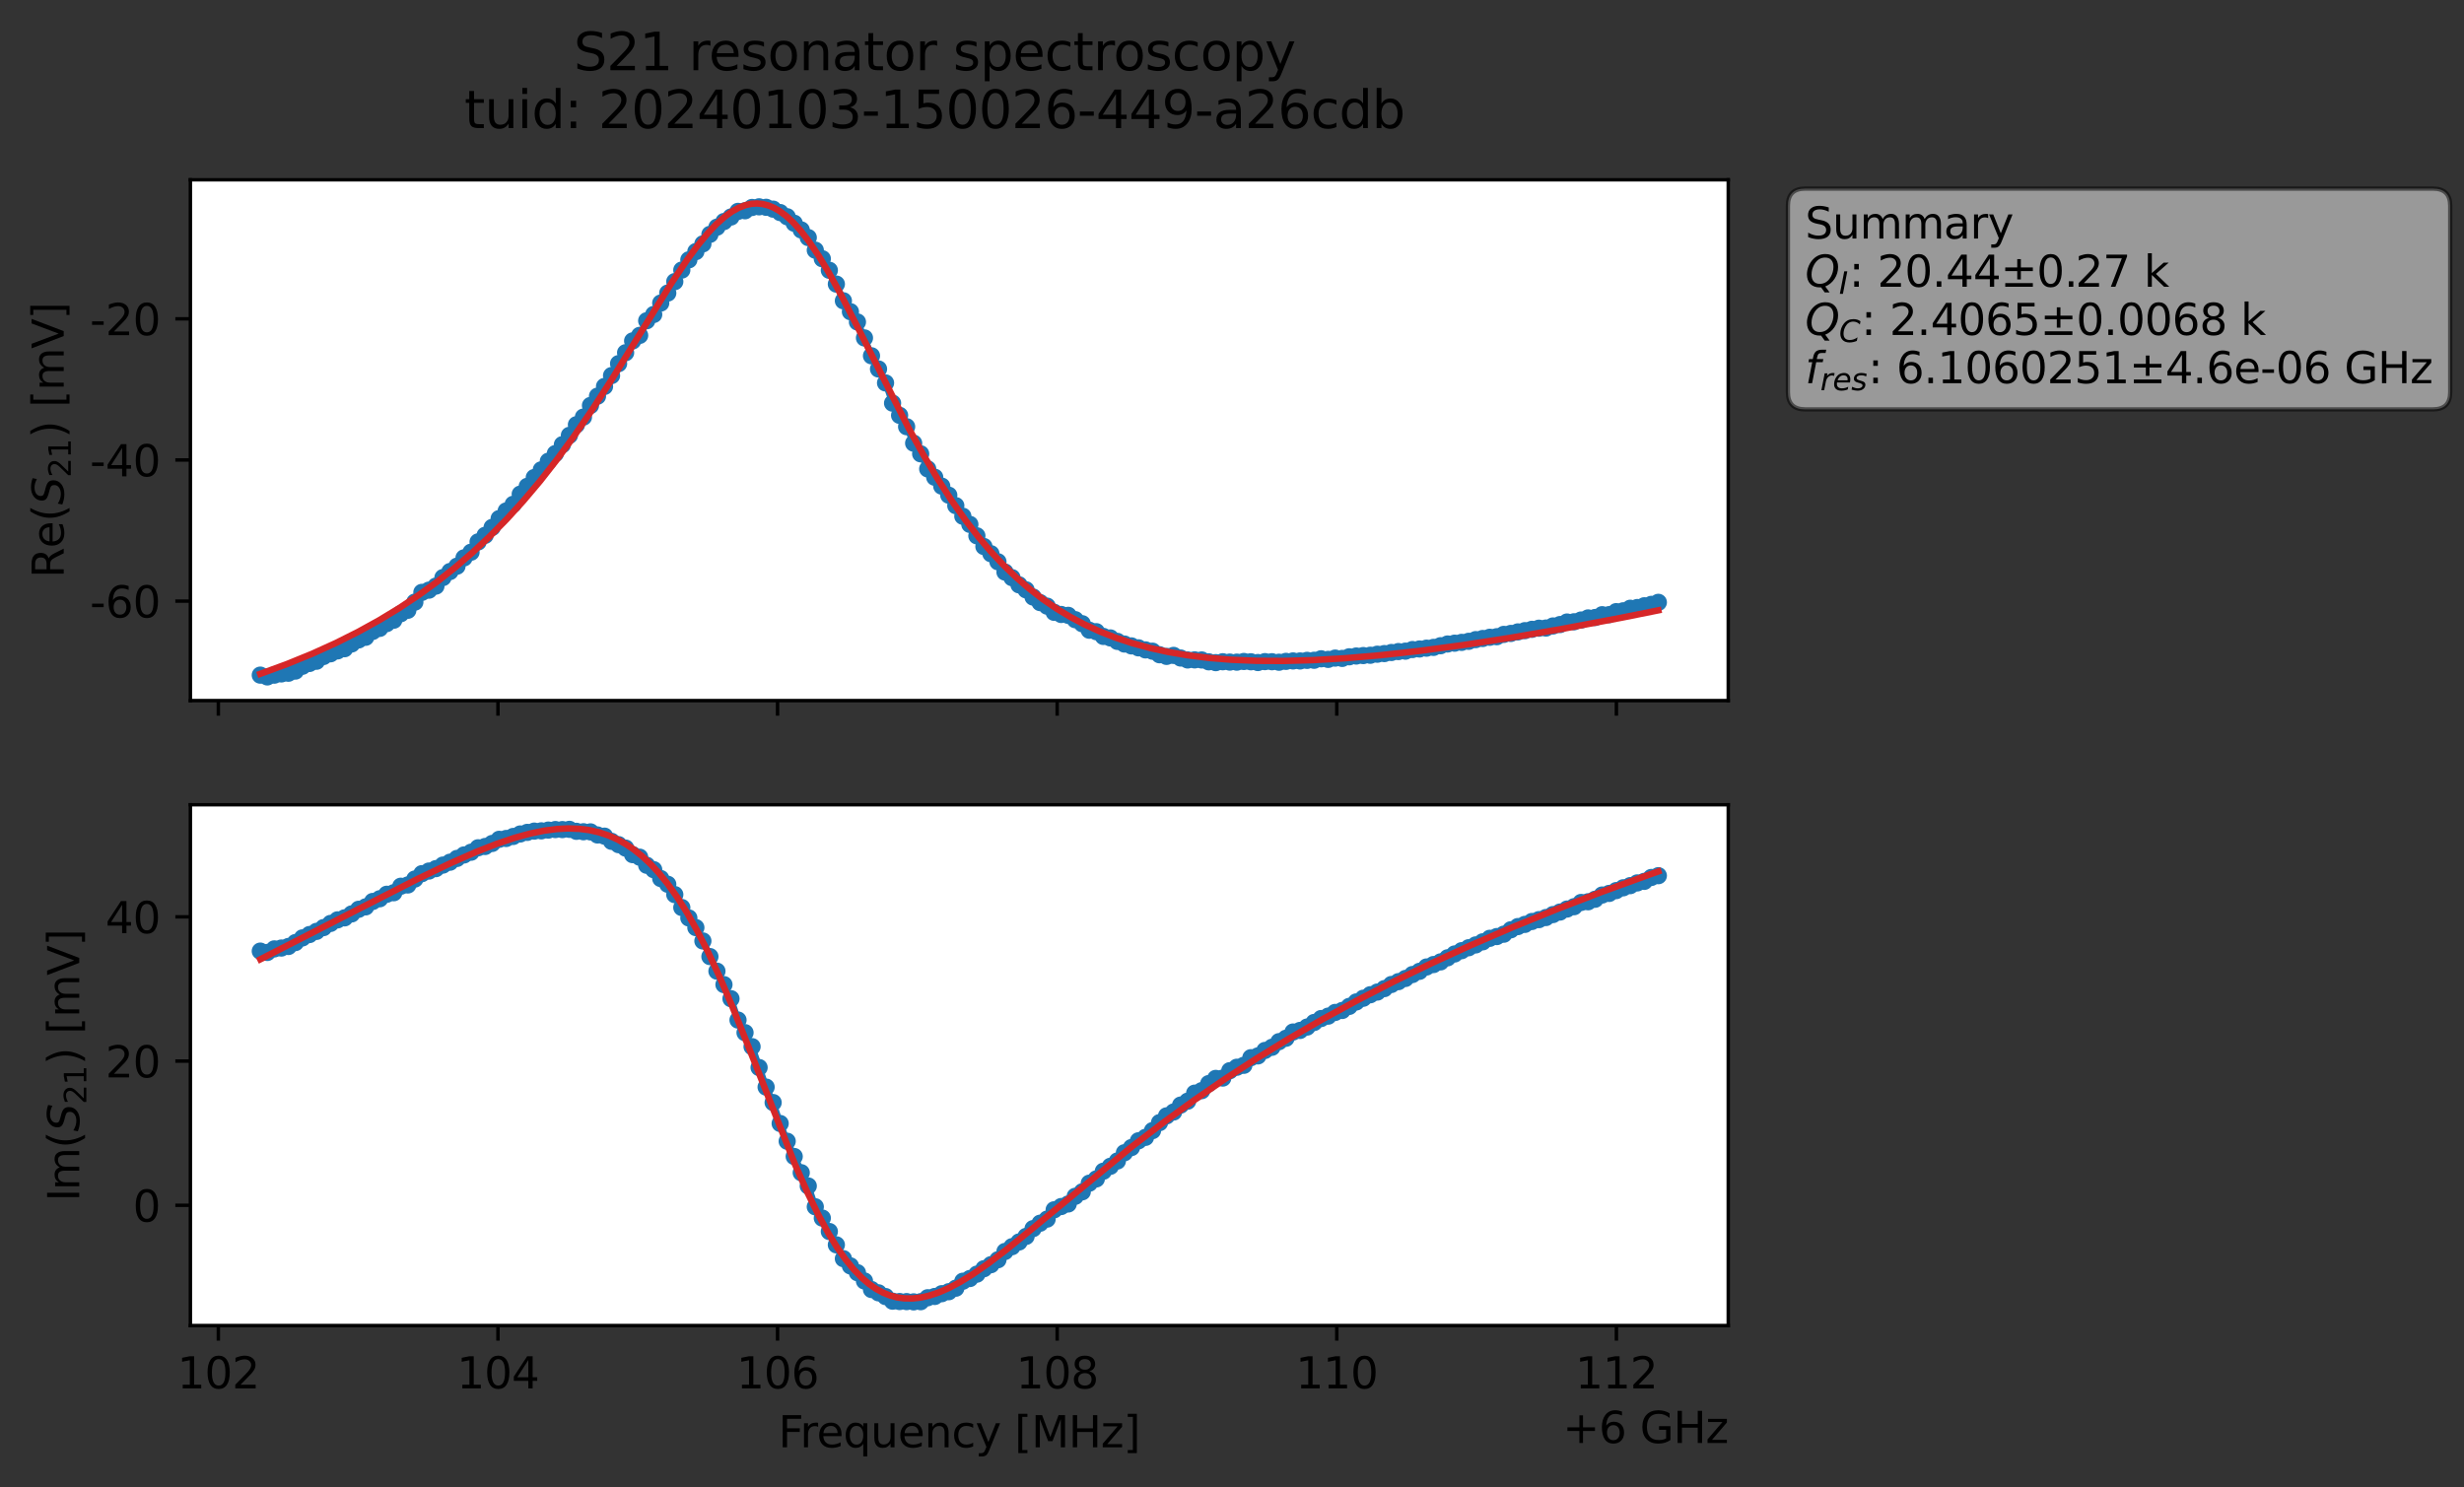 <?xml version="1.0" encoding="utf-8" standalone="no"?>
<!DOCTYPE svg PUBLIC "-//W3C//DTD SVG 1.1//EN"
  "http://www.w3.org/Graphics/SVG/1.1/DTD/svg11.dtd">
<svg xmlns:xlink="http://www.w3.org/1999/xlink" width="572.187pt" height="345.428pt" viewBox="0 0 572.187 345.428" xmlns="http://www.w3.org/2000/svg" version="1.1">
 <rect x="0" y="0" width="572.187" height="345.428" fill="#333333" stroke="none"/>
 <defs>
  <style type="text/css">*{stroke-linejoin: round; stroke-linecap: butt}</style>
 </defs>
 <g id="figure_1">
  <g id="patch_1">
   <path d="M 0 345.428 
L 572.187 345.428 
L 572.187 -0 
L 0 -0 
L 0 345.428 
z
" style="fill: none; opacity: 0"/>
  </g>
  <g id="axes_1">
   <g id="patch_2">
    <path d="M 44.211 162.72 
L 401.331 162.72 
L 401.331 41.76 
L 44.211 41.76 
z
" style="fill: #ffffff"/>
   </g>
   <g id="matplotlib.axis_1">
    <g id="xtick_1">
     <g id="line2d_1">
      <defs>
       <path id="m30e82670bc" d="M 0 0 
L 0 3.5 
" style="stroke: #000000; stroke-width: 0.8"/>
      </defs>
      <g>
       <use xlink:href="#m30e82670bc" x="50.704" y="162.72" style="stroke: #000000; stroke-width: 0.8"/>
      </g>
     </g>
    </g>
    <g id="xtick_2">
     <g id="line2d_2">
      <g>
       <use xlink:href="#m30e82670bc" x="115.635" y="162.72" style="stroke: #000000; stroke-width: 0.8"/>
      </g>
     </g>
    </g>
    <g id="xtick_3">
     <g id="line2d_3">
      <g>
       <use xlink:href="#m30e82670bc" x="180.566" y="162.72" style="stroke: #000000; stroke-width: 0.8"/>
      </g>
     </g>
    </g>
    <g id="xtick_4">
     <g id="line2d_4">
      <g>
       <use xlink:href="#m30e82670bc" x="245.497" y="162.72" style="stroke: #000000; stroke-width: 0.8"/>
      </g>
     </g>
    </g>
    <g id="xtick_5">
     <g id="line2d_5">
      <g>
       <use xlink:href="#m30e82670bc" x="310.428" y="162.72" style="stroke: #000000; stroke-width: 0.8"/>
      </g>
     </g>
    </g>
    <g id="xtick_6">
     <g id="line2d_6">
      <g>
       <use xlink:href="#m30e82670bc" x="375.359" y="162.72" style="stroke: #000000; stroke-width: 0.8"/>
      </g>
     </g>
    </g>
   </g>
   <g id="matplotlib.axis_2">
    <g id="ytick_1">
     <g id="line2d_7">
      <defs>
       <path id="m3fd03935fe" d="M 0 0 
L -3.5 0 
" style="stroke: #000000; stroke-width: 0.8"/>
      </defs>
      <g>
       <use xlink:href="#m3fd03935fe" x="44.211" y="139.618" style="stroke: #000000; stroke-width: 0.8"/>
      </g>
     </g>
     <g id="text_1">
      <!-- -60 -->
      <g transform="translate(20.878 143.418) scale(0.1 -0.1)">
       <defs>
        <path id="DejaVuSans-2d" d="M 313 2009 
L 1997 2009 
L 1997 1497 
L 313 1497 
L 313 2009 
z
" transform="scale(0.016)"/>
        <path id="DejaVuSans-36" d="M 2113 2584 
Q 1688 2584 1439 2293 
Q 1191 2003 1191 1497 
Q 1191 994 1439 701 
Q 1688 409 2113 409 
Q 2538 409 2786 701 
Q 3034 994 3034 1497 
Q 3034 2003 2786 2293 
Q 2538 2584 2113 2584 
z
M 3366 4563 
L 3366 3988 
Q 3128 4100 2886 4159 
Q 2644 4219 2406 4219 
Q 1781 4219 1451 3797 
Q 1122 3375 1075 2522 
Q 1259 2794 1537 2939 
Q 1816 3084 2150 3084 
Q 2853 3084 3261 2657 
Q 3669 2231 3669 1497 
Q 3669 778 3244 343 
Q 2819 -91 2113 -91 
Q 1303 -91 875 529 
Q 447 1150 447 2328 
Q 447 3434 972 4092 
Q 1497 4750 2381 4750 
Q 2619 4750 2861 4703 
Q 3103 4656 3366 4563 
z
" transform="scale(0.016)"/>
        <path id="DejaVuSans-30" d="M 2034 4250 
Q 1547 4250 1301 3770 
Q 1056 3291 1056 2328 
Q 1056 1369 1301 889 
Q 1547 409 2034 409 
Q 2525 409 2770 889 
Q 3016 1369 3016 2328 
Q 3016 3291 2770 3770 
Q 2525 4250 2034 4250 
z
M 2034 4750 
Q 2819 4750 3233 4129 
Q 3647 3509 3647 2328 
Q 3647 1150 3233 529 
Q 2819 -91 2034 -91 
Q 1250 -91 836 529 
Q 422 1150 422 2328 
Q 422 3509 836 4129 
Q 1250 4750 2034 4750 
z
" transform="scale(0.016)"/>
       </defs>
       <use xlink:href="#DejaVuSans-2d"/>
       <use xlink:href="#DejaVuSans-36" x="36.084"/>
       <use xlink:href="#DejaVuSans-30" x="99.707"/>
      </g>
     </g>
    </g>
    <g id="ytick_2">
     <g id="line2d_8">
      <g>
       <use xlink:href="#m3fd03935fe" x="44.211" y="106.834" style="stroke: #000000; stroke-width: 0.8"/>
      </g>
     </g>
     <g id="text_2">
      <!-- -40 -->
      <g transform="translate(20.878 110.633) scale(0.1 -0.1)">
       <defs>
        <path id="DejaVuSans-34" d="M 2419 4116 
L 825 1625 
L 2419 1625 
L 2419 4116 
z
M 2253 4666 
L 3047 4666 
L 3047 1625 
L 3713 1625 
L 3713 1100 
L 3047 1100 
L 3047 0 
L 2419 0 
L 2419 1100 
L 313 1100 
L 313 1709 
L 2253 4666 
z
" transform="scale(0.016)"/>
       </defs>
       <use xlink:href="#DejaVuSans-2d"/>
       <use xlink:href="#DejaVuSans-34" x="36.084"/>
       <use xlink:href="#DejaVuSans-30" x="99.707"/>
      </g>
     </g>
    </g>
    <g id="ytick_3">
     <g id="line2d_9">
      <g>
       <use xlink:href="#m3fd03935fe" x="44.211" y="74.049" style="stroke: #000000; stroke-width: 0.8"/>
      </g>
     </g>
     <g id="text_3">
      <!-- -20 -->
      <g transform="translate(20.878 77.848) scale(0.1 -0.1)">
       <defs>
        <path id="DejaVuSans-32" d="M 1228 531 
L 3431 531 
L 3431 0 
L 469 0 
L 469 531 
Q 828 903 1448 1529 
Q 2069 2156 2228 2338 
Q 2531 2678 2651 2914 
Q 2772 3150 2772 3378 
Q 2772 3750 2511 3984 
Q 2250 4219 1831 4219 
Q 1534 4219 1204 4116 
Q 875 4013 500 3803 
L 500 4441 
Q 881 4594 1212 4672 
Q 1544 4750 1819 4750 
Q 2544 4750 2975 4387 
Q 3406 4025 3406 3419 
Q 3406 3131 3298 2873 
Q 3191 2616 2906 2266 
Q 2828 2175 2409 1742 
Q 1991 1309 1228 531 
z
" transform="scale(0.016)"/>
       </defs>
       <use xlink:href="#DejaVuSans-2d"/>
       <use xlink:href="#DejaVuSans-32" x="36.084"/>
       <use xlink:href="#DejaVuSans-30" x="99.707"/>
      </g>
     </g>
    </g>
    <g id="text_4">
     <!-- Re$(S_{21})$ [mV] -->
     <g transform="translate(14.798 134.24) rotate(-90) scale(0.1 -0.1)">
      <defs>
       <path id="DejaVuSans-52" d="M 2841 2188 
Q 3044 2119 3236 1894 
Q 3428 1669 3622 1275 
L 4263 0 
L 3584 0 
L 2988 1197 
Q 2756 1666 2539 1819 
Q 2322 1972 1947 1972 
L 1259 1972 
L 1259 0 
L 628 0 
L 628 4666 
L 2053 4666 
Q 2853 4666 3247 4331 
Q 3641 3997 3641 3322 
Q 3641 2881 3436 2590 
Q 3231 2300 2841 2188 
z
M 1259 4147 
L 1259 2491 
L 2053 2491 
Q 2509 2491 2742 2702 
Q 2975 2913 2975 3322 
Q 2975 3731 2742 3939 
Q 2509 4147 2053 4147 
L 1259 4147 
z
" transform="scale(0.016)"/>
       <path id="DejaVuSans-65" d="M 3597 1894 
L 3597 1613 
L 953 1613 
Q 991 1019 1311 708 
Q 1631 397 2203 397 
Q 2534 397 2845 478 
Q 3156 559 3463 722 
L 3463 178 
Q 3153 47 2828 -22 
Q 2503 -91 2169 -91 
Q 1331 -91 842 396 
Q 353 884 353 1716 
Q 353 2575 817 3079 
Q 1281 3584 2069 3584 
Q 2775 3584 3186 3129 
Q 3597 2675 3597 1894 
z
M 3022 2063 
Q 3016 2534 2758 2815 
Q 2500 3097 2075 3097 
Q 1594 3097 1305 2825 
Q 1016 2553 972 2059 
L 3022 2063 
z
" transform="scale(0.016)"/>
       <path id="DejaVuSans-28" d="M 1984 4856 
Q 1566 4138 1362 3434 
Q 1159 2731 1159 2009 
Q 1159 1288 1364 580 
Q 1569 -128 1984 -844 
L 1484 -844 
Q 1016 -109 783 600 
Q 550 1309 550 2009 
Q 550 2706 781 3412 
Q 1013 4119 1484 4856 
L 1984 4856 
z
" transform="scale(0.016)"/>
       <path id="DejaVuSans-Oblique-53" d="M 3859 4513 
L 3738 3897 
Q 3422 4066 3111 4152 
Q 2800 4238 2509 4238 
Q 1944 4238 1609 3991 
Q 1275 3744 1275 3334 
Q 1275 3109 1398 2989 
Q 1522 2869 2034 2731 
L 2413 2638 
Q 3053 2472 3303 2217 
Q 3553 1963 3553 1503 
Q 3553 797 2998 353 
Q 2444 -91 1538 -91 
Q 1166 -91 791 -17 
Q 416 56 38 206 
L 166 856 
Q 513 641 861 531 
Q 1209 422 1556 422 
Q 2147 422 2503 684 
Q 2859 947 2859 1369 
Q 2859 1650 2717 1795 
Q 2575 1941 2106 2059 
L 1728 2156 
Q 1081 2325 845 2545 
Q 609 2766 609 3163 
Q 609 3859 1145 4304 
Q 1681 4750 2541 4750 
Q 2875 4750 3203 4690 
Q 3531 4631 3859 4513 
z
" transform="scale(0.016)"/>
       <path id="DejaVuSans-31" d="M 794 531 
L 1825 531 
L 1825 4091 
L 703 3866 
L 703 4441 
L 1819 4666 
L 2450 4666 
L 2450 531 
L 3481 531 
L 3481 0 
L 794 0 
L 794 531 
z
" transform="scale(0.016)"/>
       <path id="DejaVuSans-29" d="M 513 4856 
L 1013 4856 
Q 1481 4119 1714 3412 
Q 1947 2706 1947 2009 
Q 1947 1309 1714 600 
Q 1481 -109 1013 -844 
L 513 -844 
Q 928 -128 1133 580 
Q 1338 1288 1338 2009 
Q 1338 2731 1133 3434 
Q 928 4138 513 4856 
z
" transform="scale(0.016)"/>
       <path id="DejaVuSans-20" transform="scale(0.016)"/>
       <path id="DejaVuSans-5b" d="M 550 4863 
L 1875 4863 
L 1875 4416 
L 1125 4416 
L 1125 -397 
L 1875 -397 
L 1875 -844 
L 550 -844 
L 550 4863 
z
" transform="scale(0.016)"/>
       <path id="DejaVuSans-6d" d="M 3328 2828 
Q 3544 3216 3844 3400 
Q 4144 3584 4550 3584 
Q 5097 3584 5394 3201 
Q 5691 2819 5691 2113 
L 5691 0 
L 5113 0 
L 5113 2094 
Q 5113 2597 4934 2840 
Q 4756 3084 4391 3084 
Q 3944 3084 3684 2787 
Q 3425 2491 3425 1978 
L 3425 0 
L 2847 0 
L 2847 2094 
Q 2847 2600 2669 2842 
Q 2491 3084 2119 3084 
Q 1678 3084 1418 2786 
Q 1159 2488 1159 1978 
L 1159 0 
L 581 0 
L 581 3500 
L 1159 3500 
L 1159 2956 
Q 1356 3278 1631 3431 
Q 1906 3584 2284 3584 
Q 2666 3584 2933 3390 
Q 3200 3197 3328 2828 
z
" transform="scale(0.016)"/>
       <path id="DejaVuSans-56" d="M 1831 0 
L 50 4666 
L 709 4666 
L 2188 738 
L 3669 4666 
L 4325 4666 
L 2547 0 
L 1831 0 
z
" transform="scale(0.016)"/>
       <path id="DejaVuSans-5d" d="M 1947 4863 
L 1947 -844 
L 622 -844 
L 622 -397 
L 1369 -397 
L 1369 4416 
L 622 4416 
L 622 4863 
L 1947 4863 
z
" transform="scale(0.016)"/>
      </defs>
      <use xlink:href="#DejaVuSans-52" transform="translate(0 0.016)"/>
      <use xlink:href="#DejaVuSans-65" transform="translate(69.482 0.016)"/>
      <use xlink:href="#DejaVuSans-28" transform="translate(131.006 0.016)"/>
      <use xlink:href="#DejaVuSans-Oblique-53" transform="translate(170.02 0.016)"/>
      <use xlink:href="#DejaVuSans-32" transform="translate(233.496 -16.391) scale(0.7)"/>
      <use xlink:href="#DejaVuSans-31" transform="translate(278.032 -16.391) scale(0.7)"/>
      <use xlink:href="#DejaVuSans-29" transform="translate(325.303 0.016)"/>
      <use xlink:href="#DejaVuSans-20" transform="translate(364.316 0.016)"/>
      <use xlink:href="#DejaVuSans-5b" transform="translate(396.104 0.016)"/>
      <use xlink:href="#DejaVuSans-6d" transform="translate(435.117 0.016)"/>
      <use xlink:href="#DejaVuSans-56" transform="translate(532.529 0.016)"/>
      <use xlink:href="#DejaVuSans-5d" transform="translate(600.938 0.016)"/>
     </g>
    </g>
   </g>
   <g id="line2d_10">
    <path d="M 60.444 156.807 
L 62.075 157.222 
L 63.707 156.809 
L 65.338 156.528 
L 66.969 156.365 
L 68.601 155.864 
L 70.232 154.749 
L 71.864 154.096 
L 73.495 153.579 
L 75.127 152.48 
L 80.021 150.67 
L 81.652 149.567 
L 83.284 148.631 
L 84.915 148.014 
L 86.547 146.656 
L 88.178 145.947 
L 89.809 144.832 
L 91.441 144.05 
L 93.072 142.538 
L 94.704 141.744 
L 96.335 139.85 
L 97.967 137.587 
L 99.598 137.07 
L 101.229 136.127 
L 102.861 134.149 
L 104.492 132.747 
L 106.124 131.502 
L 107.755 129.573 
L 109.387 128.254 
L 111.018 125.867 
L 112.649 124.335 
L 114.281 122.497 
L 115.912 120.451 
L 117.544 118.676 
L 119.175 117.134 
L 120.807 114.77 
L 122.438 112.962 
L 124.069 110.914 
L 125.701 109.123 
L 127.332 107.132 
L 128.964 105.351 
L 132.227 101.115 
L 133.858 98.647 
L 135.489 96.87 
L 137.121 94.175 
L 140.384 89.755 
L 142.015 87.234 
L 143.647 84.459 
L 145.278 81.925 
L 146.909 79.182 
L 148.541 77.897 
L 150.172 74.501 
L 151.804 73.038 
L 153.435 70.385 
L 155.067 68.066 
L 158.329 62.725 
L 159.961 60.349 
L 163.224 56.639 
L 164.855 54.438 
L 166.487 52.766 
L 168.118 51.455 
L 169.749 50.402 
L 171.381 49.099 
L 173.012 48.951 
L 174.644 48.188 
L 176.275 48.039 
L 177.907 48.148 
L 179.538 48.581 
L 181.169 49.372 
L 182.801 50.345 
L 186.064 53.409 
L 187.695 55.183 
L 189.327 58.109 
L 190.958 60.1 
L 192.589 62.78 
L 194.221 65.985 
L 195.852 69.863 
L 199.115 74.787 
L 200.747 78.487 
L 202.378 82.641 
L 205.641 88.941 
L 207.272 93.637 
L 210.535 99.105 
L 212.167 102.935 
L 213.798 105.405 
L 215.43 108.905 
L 218.692 112.912 
L 220.324 115.017 
L 223.587 119.905 
L 225.218 121.794 
L 228.481 126.935 
L 230.112 128.607 
L 231.744 130.475 
L 233.375 132.866 
L 235.007 134.17 
L 236.638 135.835 
L 238.27 136.997 
L 239.901 138.668 
L 241.532 139.96 
L 243.164 140.787 
L 244.795 142.22 
L 246.427 142.718 
L 248.058 142.921 
L 251.321 144.868 
L 252.952 146.373 
L 254.584 146.717 
L 256.215 147.816 
L 257.847 148.168 
L 259.478 148.97 
L 261.11 149.583 
L 267.635 151.248 
L 269.267 152.072 
L 270.898 152.455 
L 272.53 152.225 
L 274.161 152.833 
L 275.792 153.282 
L 279.055 153.286 
L 280.687 153.714 
L 282.318 153.904 
L 283.95 153.698 
L 287.212 153.793 
L 288.844 153.639 
L 292.107 153.881 
L 293.738 153.671 
L 297.001 153.811 
L 300.264 153.511 
L 301.895 153.514 
L 303.527 153.377 
L 305.158 153.356 
L 306.79 153.012 
L 308.421 153.15 
L 310.052 152.851 
L 311.684 152.926 
L 313.315 152.55 
L 316.578 152.262 
L 318.21 152.189 
L 324.735 151.335 
L 326.367 151.238 
L 327.998 150.865 
L 332.892 150.364 
L 336.155 149.576 
L 341.05 148.953 
L 342.681 148.56 
L 345.944 148.015 
L 347.575 147.883 
L 349.207 147.345 
L 350.838 147.122 
L 355.732 146.17 
L 357.364 145.907 
L 358.995 145.87 
L 360.627 145.388 
L 362.258 145.061 
L 363.89 144.472 
L 365.521 144.413 
L 368.784 143.524 
L 370.415 143.419 
L 372.047 142.775 
L 373.678 142.755 
L 375.31 142.061 
L 376.941 141.87 
L 378.572 141.274 
L 380.204 141.104 
L 385.098 139.901 
L 385.098 139.901 
" clip-path="url(#p872434a6f2)" style="fill: none; stroke: #1f77b4; stroke-width: 1.5; stroke-linecap: square"/>
    <defs>
     <path id="m40f58a386a" d="M 0 1.5 
C 0.398 1.5 0.779 1.342 1.061 1.061 
C 1.342 0.779 1.5 0.398 1.5 0 
C 1.5 -0.398 1.342 -0.779 1.061 -1.061 
C 0.779 -1.342 0.398 -1.5 0 -1.5 
C -0.398 -1.5 -0.779 -1.342 -1.061 -1.061 
C -1.342 -0.779 -1.5 -0.398 -1.5 0 
C -1.5 0.398 -1.342 0.779 -1.061 1.061 
C -0.779 1.342 -0.398 1.5 0 1.5 
z
" style="stroke: #1f77b4"/>
    </defs>
    <g clip-path="url(#p872434a6f2)">
     <use xlink:href="#m40f58a386a" x="60.444" y="156.807" style="fill: #1f77b4; stroke: #1f77b4"/>
     <use xlink:href="#m40f58a386a" x="62.075" y="157.222" style="fill: #1f77b4; stroke: #1f77b4"/>
     <use xlink:href="#m40f58a386a" x="63.707" y="156.809" style="fill: #1f77b4; stroke: #1f77b4"/>
     <use xlink:href="#m40f58a386a" x="65.338" y="156.528" style="fill: #1f77b4; stroke: #1f77b4"/>
     <use xlink:href="#m40f58a386a" x="66.969" y="156.365" style="fill: #1f77b4; stroke: #1f77b4"/>
     <use xlink:href="#m40f58a386a" x="68.601" y="155.864" style="fill: #1f77b4; stroke: #1f77b4"/>
     <use xlink:href="#m40f58a386a" x="70.232" y="154.749" style="fill: #1f77b4; stroke: #1f77b4"/>
     <use xlink:href="#m40f58a386a" x="71.864" y="154.096" style="fill: #1f77b4; stroke: #1f77b4"/>
     <use xlink:href="#m40f58a386a" x="73.495" y="153.579" style="fill: #1f77b4; stroke: #1f77b4"/>
     <use xlink:href="#m40f58a386a" x="75.127" y="152.48" style="fill: #1f77b4; stroke: #1f77b4"/>
     <use xlink:href="#m40f58a386a" x="76.758" y="151.847" style="fill: #1f77b4; stroke: #1f77b4"/>
     <use xlink:href="#m40f58a386a" x="78.389" y="151.176" style="fill: #1f77b4; stroke: #1f77b4"/>
     <use xlink:href="#m40f58a386a" x="80.021" y="150.67" style="fill: #1f77b4; stroke: #1f77b4"/>
     <use xlink:href="#m40f58a386a" x="81.652" y="149.567" style="fill: #1f77b4; stroke: #1f77b4"/>
     <use xlink:href="#m40f58a386a" x="83.284" y="148.631" style="fill: #1f77b4; stroke: #1f77b4"/>
     <use xlink:href="#m40f58a386a" x="84.915" y="148.014" style="fill: #1f77b4; stroke: #1f77b4"/>
     <use xlink:href="#m40f58a386a" x="86.547" y="146.656" style="fill: #1f77b4; stroke: #1f77b4"/>
     <use xlink:href="#m40f58a386a" x="88.178" y="145.947" style="fill: #1f77b4; stroke: #1f77b4"/>
     <use xlink:href="#m40f58a386a" x="89.809" y="144.832" style="fill: #1f77b4; stroke: #1f77b4"/>
     <use xlink:href="#m40f58a386a" x="91.441" y="144.05" style="fill: #1f77b4; stroke: #1f77b4"/>
     <use xlink:href="#m40f58a386a" x="93.072" y="142.538" style="fill: #1f77b4; stroke: #1f77b4"/>
     <use xlink:href="#m40f58a386a" x="94.704" y="141.744" style="fill: #1f77b4; stroke: #1f77b4"/>
     <use xlink:href="#m40f58a386a" x="96.335" y="139.85" style="fill: #1f77b4; stroke: #1f77b4"/>
     <use xlink:href="#m40f58a386a" x="97.967" y="137.587" style="fill: #1f77b4; stroke: #1f77b4"/>
     <use xlink:href="#m40f58a386a" x="99.598" y="137.07" style="fill: #1f77b4; stroke: #1f77b4"/>
     <use xlink:href="#m40f58a386a" x="101.229" y="136.127" style="fill: #1f77b4; stroke: #1f77b4"/>
     <use xlink:href="#m40f58a386a" x="102.861" y="134.149" style="fill: #1f77b4; stroke: #1f77b4"/>
     <use xlink:href="#m40f58a386a" x="104.492" y="132.747" style="fill: #1f77b4; stroke: #1f77b4"/>
     <use xlink:href="#m40f58a386a" x="106.124" y="131.502" style="fill: #1f77b4; stroke: #1f77b4"/>
     <use xlink:href="#m40f58a386a" x="107.755" y="129.573" style="fill: #1f77b4; stroke: #1f77b4"/>
     <use xlink:href="#m40f58a386a" x="109.387" y="128.254" style="fill: #1f77b4; stroke: #1f77b4"/>
     <use xlink:href="#m40f58a386a" x="111.018" y="125.867" style="fill: #1f77b4; stroke: #1f77b4"/>
     <use xlink:href="#m40f58a386a" x="112.649" y="124.335" style="fill: #1f77b4; stroke: #1f77b4"/>
     <use xlink:href="#m40f58a386a" x="114.281" y="122.497" style="fill: #1f77b4; stroke: #1f77b4"/>
     <use xlink:href="#m40f58a386a" x="115.912" y="120.451" style="fill: #1f77b4; stroke: #1f77b4"/>
     <use xlink:href="#m40f58a386a" x="117.544" y="118.676" style="fill: #1f77b4; stroke: #1f77b4"/>
     <use xlink:href="#m40f58a386a" x="119.175" y="117.134" style="fill: #1f77b4; stroke: #1f77b4"/>
     <use xlink:href="#m40f58a386a" x="120.807" y="114.77" style="fill: #1f77b4; stroke: #1f77b4"/>
     <use xlink:href="#m40f58a386a" x="122.438" y="112.962" style="fill: #1f77b4; stroke: #1f77b4"/>
     <use xlink:href="#m40f58a386a" x="124.069" y="110.914" style="fill: #1f77b4; stroke: #1f77b4"/>
     <use xlink:href="#m40f58a386a" x="125.701" y="109.123" style="fill: #1f77b4; stroke: #1f77b4"/>
     <use xlink:href="#m40f58a386a" x="127.332" y="107.132" style="fill: #1f77b4; stroke: #1f77b4"/>
     <use xlink:href="#m40f58a386a" x="128.964" y="105.351" style="fill: #1f77b4; stroke: #1f77b4"/>
     <use xlink:href="#m40f58a386a" x="130.595" y="103.278" style="fill: #1f77b4; stroke: #1f77b4"/>
     <use xlink:href="#m40f58a386a" x="132.227" y="101.115" style="fill: #1f77b4; stroke: #1f77b4"/>
     <use xlink:href="#m40f58a386a" x="133.858" y="98.647" style="fill: #1f77b4; stroke: #1f77b4"/>
     <use xlink:href="#m40f58a386a" x="135.489" y="96.87" style="fill: #1f77b4; stroke: #1f77b4"/>
     <use xlink:href="#m40f58a386a" x="137.121" y="94.175" style="fill: #1f77b4; stroke: #1f77b4"/>
     <use xlink:href="#m40f58a386a" x="138.752" y="92.014" style="fill: #1f77b4; stroke: #1f77b4"/>
     <use xlink:href="#m40f58a386a" x="140.384" y="89.755" style="fill: #1f77b4; stroke: #1f77b4"/>
     <use xlink:href="#m40f58a386a" x="142.015" y="87.234" style="fill: #1f77b4; stroke: #1f77b4"/>
     <use xlink:href="#m40f58a386a" x="143.647" y="84.459" style="fill: #1f77b4; stroke: #1f77b4"/>
     <use xlink:href="#m40f58a386a" x="145.278" y="81.925" style="fill: #1f77b4; stroke: #1f77b4"/>
     <use xlink:href="#m40f58a386a" x="146.909" y="79.182" style="fill: #1f77b4; stroke: #1f77b4"/>
     <use xlink:href="#m40f58a386a" x="148.541" y="77.897" style="fill: #1f77b4; stroke: #1f77b4"/>
     <use xlink:href="#m40f58a386a" x="150.172" y="74.501" style="fill: #1f77b4; stroke: #1f77b4"/>
     <use xlink:href="#m40f58a386a" x="151.804" y="73.038" style="fill: #1f77b4; stroke: #1f77b4"/>
     <use xlink:href="#m40f58a386a" x="153.435" y="70.385" style="fill: #1f77b4; stroke: #1f77b4"/>
     <use xlink:href="#m40f58a386a" x="155.067" y="68.066" style="fill: #1f77b4; stroke: #1f77b4"/>
     <use xlink:href="#m40f58a386a" x="156.698" y="65.408" style="fill: #1f77b4; stroke: #1f77b4"/>
     <use xlink:href="#m40f58a386a" x="158.329" y="62.725" style="fill: #1f77b4; stroke: #1f77b4"/>
     <use xlink:href="#m40f58a386a" x="159.961" y="60.349" style="fill: #1f77b4; stroke: #1f77b4"/>
     <use xlink:href="#m40f58a386a" x="161.592" y="58.437" style="fill: #1f77b4; stroke: #1f77b4"/>
     <use xlink:href="#m40f58a386a" x="163.224" y="56.639" style="fill: #1f77b4; stroke: #1f77b4"/>
     <use xlink:href="#m40f58a386a" x="164.855" y="54.438" style="fill: #1f77b4; stroke: #1f77b4"/>
     <use xlink:href="#m40f58a386a" x="166.487" y="52.766" style="fill: #1f77b4; stroke: #1f77b4"/>
     <use xlink:href="#m40f58a386a" x="168.118" y="51.455" style="fill: #1f77b4; stroke: #1f77b4"/>
     <use xlink:href="#m40f58a386a" x="169.749" y="50.402" style="fill: #1f77b4; stroke: #1f77b4"/>
     <use xlink:href="#m40f58a386a" x="171.381" y="49.099" style="fill: #1f77b4; stroke: #1f77b4"/>
     <use xlink:href="#m40f58a386a" x="173.012" y="48.951" style="fill: #1f77b4; stroke: #1f77b4"/>
     <use xlink:href="#m40f58a386a" x="174.644" y="48.188" style="fill: #1f77b4; stroke: #1f77b4"/>
     <use xlink:href="#m40f58a386a" x="176.275" y="48.039" style="fill: #1f77b4; stroke: #1f77b4"/>
     <use xlink:href="#m40f58a386a" x="177.907" y="48.148" style="fill: #1f77b4; stroke: #1f77b4"/>
     <use xlink:href="#m40f58a386a" x="179.538" y="48.581" style="fill: #1f77b4; stroke: #1f77b4"/>
     <use xlink:href="#m40f58a386a" x="181.169" y="49.372" style="fill: #1f77b4; stroke: #1f77b4"/>
     <use xlink:href="#m40f58a386a" x="182.801" y="50.345" style="fill: #1f77b4; stroke: #1f77b4"/>
     <use xlink:href="#m40f58a386a" x="184.432" y="51.85" style="fill: #1f77b4; stroke: #1f77b4"/>
     <use xlink:href="#m40f58a386a" x="186.064" y="53.409" style="fill: #1f77b4; stroke: #1f77b4"/>
     <use xlink:href="#m40f58a386a" x="187.695" y="55.183" style="fill: #1f77b4; stroke: #1f77b4"/>
     <use xlink:href="#m40f58a386a" x="189.327" y="58.109" style="fill: #1f77b4; stroke: #1f77b4"/>
     <use xlink:href="#m40f58a386a" x="190.958" y="60.1" style="fill: #1f77b4; stroke: #1f77b4"/>
     <use xlink:href="#m40f58a386a" x="192.589" y="62.78" style="fill: #1f77b4; stroke: #1f77b4"/>
     <use xlink:href="#m40f58a386a" x="194.221" y="65.985" style="fill: #1f77b4; stroke: #1f77b4"/>
     <use xlink:href="#m40f58a386a" x="195.852" y="69.863" style="fill: #1f77b4; stroke: #1f77b4"/>
     <use xlink:href="#m40f58a386a" x="197.484" y="72.397" style="fill: #1f77b4; stroke: #1f77b4"/>
     <use xlink:href="#m40f58a386a" x="199.115" y="74.787" style="fill: #1f77b4; stroke: #1f77b4"/>
     <use xlink:href="#m40f58a386a" x="200.747" y="78.487" style="fill: #1f77b4; stroke: #1f77b4"/>
     <use xlink:href="#m40f58a386a" x="202.378" y="82.641" style="fill: #1f77b4; stroke: #1f77b4"/>
     <use xlink:href="#m40f58a386a" x="204.009" y="85.703" style="fill: #1f77b4; stroke: #1f77b4"/>
     <use xlink:href="#m40f58a386a" x="205.641" y="88.941" style="fill: #1f77b4; stroke: #1f77b4"/>
     <use xlink:href="#m40f58a386a" x="207.272" y="93.637" style="fill: #1f77b4; stroke: #1f77b4"/>
     <use xlink:href="#m40f58a386a" x="208.904" y="96.471" style="fill: #1f77b4; stroke: #1f77b4"/>
     <use xlink:href="#m40f58a386a" x="210.535" y="99.105" style="fill: #1f77b4; stroke: #1f77b4"/>
     <use xlink:href="#m40f58a386a" x="212.167" y="102.935" style="fill: #1f77b4; stroke: #1f77b4"/>
     <use xlink:href="#m40f58a386a" x="213.798" y="105.405" style="fill: #1f77b4; stroke: #1f77b4"/>
     <use xlink:href="#m40f58a386a" x="215.43" y="108.905" style="fill: #1f77b4; stroke: #1f77b4"/>
     <use xlink:href="#m40f58a386a" x="217.061" y="110.845" style="fill: #1f77b4; stroke: #1f77b4"/>
     <use xlink:href="#m40f58a386a" x="218.692" y="112.912" style="fill: #1f77b4; stroke: #1f77b4"/>
     <use xlink:href="#m40f58a386a" x="220.324" y="115.017" style="fill: #1f77b4; stroke: #1f77b4"/>
     <use xlink:href="#m40f58a386a" x="221.955" y="117.442" style="fill: #1f77b4; stroke: #1f77b4"/>
     <use xlink:href="#m40f58a386a" x="223.587" y="119.905" style="fill: #1f77b4; stroke: #1f77b4"/>
     <use xlink:href="#m40f58a386a" x="225.218" y="121.794" style="fill: #1f77b4; stroke: #1f77b4"/>
     <use xlink:href="#m40f58a386a" x="226.85" y="124.449" style="fill: #1f77b4; stroke: #1f77b4"/>
     <use xlink:href="#m40f58a386a" x="228.481" y="126.935" style="fill: #1f77b4; stroke: #1f77b4"/>
     <use xlink:href="#m40f58a386a" x="230.112" y="128.607" style="fill: #1f77b4; stroke: #1f77b4"/>
     <use xlink:href="#m40f58a386a" x="231.744" y="130.475" style="fill: #1f77b4; stroke: #1f77b4"/>
     <use xlink:href="#m40f58a386a" x="233.375" y="132.866" style="fill: #1f77b4; stroke: #1f77b4"/>
     <use xlink:href="#m40f58a386a" x="235.007" y="134.17" style="fill: #1f77b4; stroke: #1f77b4"/>
     <use xlink:href="#m40f58a386a" x="236.638" y="135.835" style="fill: #1f77b4; stroke: #1f77b4"/>
     <use xlink:href="#m40f58a386a" x="238.27" y="136.997" style="fill: #1f77b4; stroke: #1f77b4"/>
     <use xlink:href="#m40f58a386a" x="239.901" y="138.668" style="fill: #1f77b4; stroke: #1f77b4"/>
     <use xlink:href="#m40f58a386a" x="241.532" y="139.96" style="fill: #1f77b4; stroke: #1f77b4"/>
     <use xlink:href="#m40f58a386a" x="243.164" y="140.787" style="fill: #1f77b4; stroke: #1f77b4"/>
     <use xlink:href="#m40f58a386a" x="244.795" y="142.22" style="fill: #1f77b4; stroke: #1f77b4"/>
     <use xlink:href="#m40f58a386a" x="246.427" y="142.718" style="fill: #1f77b4; stroke: #1f77b4"/>
     <use xlink:href="#m40f58a386a" x="248.058" y="142.921" style="fill: #1f77b4; stroke: #1f77b4"/>
     <use xlink:href="#m40f58a386a" x="249.69" y="143.926" style="fill: #1f77b4; stroke: #1f77b4"/>
     <use xlink:href="#m40f58a386a" x="251.321" y="144.868" style="fill: #1f77b4; stroke: #1f77b4"/>
     <use xlink:href="#m40f58a386a" x="252.952" y="146.373" style="fill: #1f77b4; stroke: #1f77b4"/>
     <use xlink:href="#m40f58a386a" x="254.584" y="146.717" style="fill: #1f77b4; stroke: #1f77b4"/>
     <use xlink:href="#m40f58a386a" x="256.215" y="147.816" style="fill: #1f77b4; stroke: #1f77b4"/>
     <use xlink:href="#m40f58a386a" x="257.847" y="148.168" style="fill: #1f77b4; stroke: #1f77b4"/>
     <use xlink:href="#m40f58a386a" x="259.478" y="148.97" style="fill: #1f77b4; stroke: #1f77b4"/>
     <use xlink:href="#m40f58a386a" x="261.11" y="149.583" style="fill: #1f77b4; stroke: #1f77b4"/>
     <use xlink:href="#m40f58a386a" x="262.741" y="150.02" style="fill: #1f77b4; stroke: #1f77b4"/>
     <use xlink:href="#m40f58a386a" x="264.372" y="150.468" style="fill: #1f77b4; stroke: #1f77b4"/>
     <use xlink:href="#m40f58a386a" x="266.004" y="150.948" style="fill: #1f77b4; stroke: #1f77b4"/>
     <use xlink:href="#m40f58a386a" x="267.635" y="151.248" style="fill: #1f77b4; stroke: #1f77b4"/>
     <use xlink:href="#m40f58a386a" x="269.267" y="152.072" style="fill: #1f77b4; stroke: #1f77b4"/>
     <use xlink:href="#m40f58a386a" x="270.898" y="152.455" style="fill: #1f77b4; stroke: #1f77b4"/>
     <use xlink:href="#m40f58a386a" x="272.53" y="152.225" style="fill: #1f77b4; stroke: #1f77b4"/>
     <use xlink:href="#m40f58a386a" x="274.161" y="152.833" style="fill: #1f77b4; stroke: #1f77b4"/>
     <use xlink:href="#m40f58a386a" x="275.792" y="153.282" style="fill: #1f77b4; stroke: #1f77b4"/>
     <use xlink:href="#m40f58a386a" x="277.424" y="153.263" style="fill: #1f77b4; stroke: #1f77b4"/>
     <use xlink:href="#m40f58a386a" x="279.055" y="153.286" style="fill: #1f77b4; stroke: #1f77b4"/>
     <use xlink:href="#m40f58a386a" x="280.687" y="153.714" style="fill: #1f77b4; stroke: #1f77b4"/>
     <use xlink:href="#m40f58a386a" x="282.318" y="153.904" style="fill: #1f77b4; stroke: #1f77b4"/>
     <use xlink:href="#m40f58a386a" x="283.95" y="153.698" style="fill: #1f77b4; stroke: #1f77b4"/>
     <use xlink:href="#m40f58a386a" x="285.581" y="153.779" style="fill: #1f77b4; stroke: #1f77b4"/>
     <use xlink:href="#m40f58a386a" x="287.212" y="153.793" style="fill: #1f77b4; stroke: #1f77b4"/>
     <use xlink:href="#m40f58a386a" x="288.844" y="153.639" style="fill: #1f77b4; stroke: #1f77b4"/>
     <use xlink:href="#m40f58a386a" x="290.475" y="153.706" style="fill: #1f77b4; stroke: #1f77b4"/>
     <use xlink:href="#m40f58a386a" x="292.107" y="153.881" style="fill: #1f77b4; stroke: #1f77b4"/>
     <use xlink:href="#m40f58a386a" x="293.738" y="153.671" style="fill: #1f77b4; stroke: #1f77b4"/>
     <use xlink:href="#m40f58a386a" x="295.37" y="153.693" style="fill: #1f77b4; stroke: #1f77b4"/>
     <use xlink:href="#m40f58a386a" x="297.001" y="153.811" style="fill: #1f77b4; stroke: #1f77b4"/>
     <use xlink:href="#m40f58a386a" x="298.632" y="153.612" style="fill: #1f77b4; stroke: #1f77b4"/>
     <use xlink:href="#m40f58a386a" x="300.264" y="153.511" style="fill: #1f77b4; stroke: #1f77b4"/>
     <use xlink:href="#m40f58a386a" x="301.895" y="153.514" style="fill: #1f77b4; stroke: #1f77b4"/>
     <use xlink:href="#m40f58a386a" x="303.527" y="153.377" style="fill: #1f77b4; stroke: #1f77b4"/>
     <use xlink:href="#m40f58a386a" x="305.158" y="153.356" style="fill: #1f77b4; stroke: #1f77b4"/>
     <use xlink:href="#m40f58a386a" x="306.79" y="153.012" style="fill: #1f77b4; stroke: #1f77b4"/>
     <use xlink:href="#m40f58a386a" x="308.421" y="153.15" style="fill: #1f77b4; stroke: #1f77b4"/>
     <use xlink:href="#m40f58a386a" x="310.052" y="152.851" style="fill: #1f77b4; stroke: #1f77b4"/>
     <use xlink:href="#m40f58a386a" x="311.684" y="152.926" style="fill: #1f77b4; stroke: #1f77b4"/>
     <use xlink:href="#m40f58a386a" x="313.315" y="152.55" style="fill: #1f77b4; stroke: #1f77b4"/>
     <use xlink:href="#m40f58a386a" x="314.947" y="152.368" style="fill: #1f77b4; stroke: #1f77b4"/>
     <use xlink:href="#m40f58a386a" x="316.578" y="152.262" style="fill: #1f77b4; stroke: #1f77b4"/>
     <use xlink:href="#m40f58a386a" x="318.21" y="152.189" style="fill: #1f77b4; stroke: #1f77b4"/>
     <use xlink:href="#m40f58a386a" x="319.841" y="151.949" style="fill: #1f77b4; stroke: #1f77b4"/>
     <use xlink:href="#m40f58a386a" x="321.472" y="151.802" style="fill: #1f77b4; stroke: #1f77b4"/>
     <use xlink:href="#m40f58a386a" x="323.104" y="151.551" style="fill: #1f77b4; stroke: #1f77b4"/>
     <use xlink:href="#m40f58a386a" x="324.735" y="151.335" style="fill: #1f77b4; stroke: #1f77b4"/>
     <use xlink:href="#m40f58a386a" x="326.367" y="151.238" style="fill: #1f77b4; stroke: #1f77b4"/>
     <use xlink:href="#m40f58a386a" x="327.998" y="150.865" style="fill: #1f77b4; stroke: #1f77b4"/>
     <use xlink:href="#m40f58a386a" x="329.63" y="150.733" style="fill: #1f77b4; stroke: #1f77b4"/>
     <use xlink:href="#m40f58a386a" x="331.261" y="150.545" style="fill: #1f77b4; stroke: #1f77b4"/>
     <use xlink:href="#m40f58a386a" x="332.892" y="150.364" style="fill: #1f77b4; stroke: #1f77b4"/>
     <use xlink:href="#m40f58a386a" x="334.524" y="149.975" style="fill: #1f77b4; stroke: #1f77b4"/>
     <use xlink:href="#m40f58a386a" x="336.155" y="149.576" style="fill: #1f77b4; stroke: #1f77b4"/>
     <use xlink:href="#m40f58a386a" x="337.787" y="149.387" style="fill: #1f77b4; stroke: #1f77b4"/>
     <use xlink:href="#m40f58a386a" x="339.418" y="149.2" style="fill: #1f77b4; stroke: #1f77b4"/>
     <use xlink:href="#m40f58a386a" x="341.05" y="148.953" style="fill: #1f77b4; stroke: #1f77b4"/>
     <use xlink:href="#m40f58a386a" x="342.681" y="148.56" style="fill: #1f77b4; stroke: #1f77b4"/>
     <use xlink:href="#m40f58a386a" x="344.312" y="148.296" style="fill: #1f77b4; stroke: #1f77b4"/>
     <use xlink:href="#m40f58a386a" x="345.944" y="148.015" style="fill: #1f77b4; stroke: #1f77b4"/>
     <use xlink:href="#m40f58a386a" x="347.575" y="147.883" style="fill: #1f77b4; stroke: #1f77b4"/>
     <use xlink:href="#m40f58a386a" x="349.207" y="147.345" style="fill: #1f77b4; stroke: #1f77b4"/>
     <use xlink:href="#m40f58a386a" x="350.838" y="147.122" style="fill: #1f77b4; stroke: #1f77b4"/>
     <use xlink:href="#m40f58a386a" x="352.47" y="146.769" style="fill: #1f77b4; stroke: #1f77b4"/>
     <use xlink:href="#m40f58a386a" x="354.101" y="146.478" style="fill: #1f77b4; stroke: #1f77b4"/>
     <use xlink:href="#m40f58a386a" x="355.732" y="146.17" style="fill: #1f77b4; stroke: #1f77b4"/>
     <use xlink:href="#m40f58a386a" x="357.364" y="145.907" style="fill: #1f77b4; stroke: #1f77b4"/>
     <use xlink:href="#m40f58a386a" x="358.995" y="145.87" style="fill: #1f77b4; stroke: #1f77b4"/>
     <use xlink:href="#m40f58a386a" x="360.627" y="145.388" style="fill: #1f77b4; stroke: #1f77b4"/>
     <use xlink:href="#m40f58a386a" x="362.258" y="145.061" style="fill: #1f77b4; stroke: #1f77b4"/>
     <use xlink:href="#m40f58a386a" x="363.89" y="144.472" style="fill: #1f77b4; stroke: #1f77b4"/>
     <use xlink:href="#m40f58a386a" x="365.521" y="144.413" style="fill: #1f77b4; stroke: #1f77b4"/>
     <use xlink:href="#m40f58a386a" x="367.152" y="144.007" style="fill: #1f77b4; stroke: #1f77b4"/>
     <use xlink:href="#m40f58a386a" x="368.784" y="143.524" style="fill: #1f77b4; stroke: #1f77b4"/>
     <use xlink:href="#m40f58a386a" x="370.415" y="143.419" style="fill: #1f77b4; stroke: #1f77b4"/>
     <use xlink:href="#m40f58a386a" x="372.047" y="142.775" style="fill: #1f77b4; stroke: #1f77b4"/>
     <use xlink:href="#m40f58a386a" x="373.678" y="142.755" style="fill: #1f77b4; stroke: #1f77b4"/>
     <use xlink:href="#m40f58a386a" x="375.31" y="142.061" style="fill: #1f77b4; stroke: #1f77b4"/>
     <use xlink:href="#m40f58a386a" x="376.941" y="141.87" style="fill: #1f77b4; stroke: #1f77b4"/>
     <use xlink:href="#m40f58a386a" x="378.572" y="141.274" style="fill: #1f77b4; stroke: #1f77b4"/>
     <use xlink:href="#m40f58a386a" x="380.204" y="141.104" style="fill: #1f77b4; stroke: #1f77b4"/>
     <use xlink:href="#m40f58a386a" x="381.835" y="140.7" style="fill: #1f77b4; stroke: #1f77b4"/>
     <use xlink:href="#m40f58a386a" x="383.467" y="140.374" style="fill: #1f77b4; stroke: #1f77b4"/>
     <use xlink:href="#m40f58a386a" x="385.098" y="139.901" style="fill: #1f77b4; stroke: #1f77b4"/>
    </g>
   </g>
   <g id="line2d_11">
    <path d="M 60.444 156.506 
L 66.618 154.244 
L 72.468 151.856 
L 77.993 149.35 
L 83.192 146.741 
L 88.067 144.045 
L 92.617 141.287 
L 97.166 138.266 
L 101.391 135.202 
L 105.616 131.862 
L 109.841 128.22 
L 113.74 124.565 
L 117.64 120.607 
L 121.54 116.325 
L 125.44 111.702 
L 129.339 106.726 
L 133.239 101.397 
L 137.464 95.238 
L 142.014 88.21 
L 148.188 78.224 
L 155.988 65.656 
L 159.562 60.342 
L 162.162 56.831 
L 164.437 54.089 
L 166.387 52.037 
L 168.337 50.304 
L 169.962 49.131 
L 171.587 48.228 
L 173.212 47.611 
L 174.511 47.335 
L 175.811 47.258 
L 177.111 47.385 
L 178.411 47.717 
L 179.711 48.256 
L 181.011 49 
L 182.636 50.212 
L 184.261 51.727 
L 185.886 53.53 
L 187.836 56.046 
L 190.11 59.416 
L 192.385 63.185 
L 195.31 68.489 
L 199.21 76.093 
L 210.909 99.27 
L 214.484 105.738 
L 217.734 111.208 
L 220.984 116.254 
L 224.233 120.867 
L 227.158 124.652 
L 230.083 128.101 
L 233.008 131.23 
L 235.933 134.058 
L 238.857 136.604 
L 242.107 139.128 
L 245.357 141.358 
L 248.607 143.321 
L 251.857 145.041 
L 255.431 146.681 
L 259.006 148.085 
L 262.906 149.376 
L 267.131 150.524 
L 271.355 151.445 
L 275.905 152.214 
L 280.78 152.815 
L 285.979 153.238 
L 291.829 153.482 
L 298.004 153.515 
L 304.828 153.326 
L 312.303 152.891 
L 320.427 152.196 
L 329.527 151.19 
L 339.601 149.847 
L 350.65 148.149 
L 363 146.025 
L 376.649 143.45 
L 385.098 141.756 
L 385.098 141.756 
" clip-path="url(#p872434a6f2)" style="fill: none; stroke: #d62728; stroke-width: 1.5; stroke-linecap: square"/>
   </g>
   <g id="patch_3">
    <path d="M 44.211 162.72 
L 44.211 41.76 
" style="fill: none; stroke: #000000; stroke-width: 0.8; stroke-linejoin: miter; stroke-linecap: square"/>
   </g>
   <g id="patch_4">
    <path d="M 401.331 162.72 
L 401.331 41.76 
" style="fill: none; stroke: #000000; stroke-width: 0.8; stroke-linejoin: miter; stroke-linecap: square"/>
   </g>
   <g id="patch_5">
    <path d="M 44.211 162.72 
L 401.331 162.72 
" style="fill: none; stroke: #000000; stroke-width: 0.8; stroke-linejoin: miter; stroke-linecap: square"/>
   </g>
   <g id="patch_6">
    <path d="M 44.211 41.76 
L 401.331 41.76 
" style="fill: none; stroke: #000000; stroke-width: 0.8; stroke-linejoin: miter; stroke-linecap: square"/>
   </g>
   <g id="text_5">
    <g id="patch_7">
     <path d="M 419.187 95.08 
L 564.987 95.08 
Q 568.987 95.08 568.987 91.08 
L 568.987 47.808 
Q 568.987 43.808 564.987 43.808 
L 419.187 43.808 
Q 415.187 43.808 415.187 47.808 
L 415.187 91.08 
Q 415.187 95.08 419.187 95.08 
z
" style="fill: #ffffff; opacity: 0.5; stroke: #000000; stroke-linejoin: miter"/>
    </g>
    <!-- Summary -->
    <g transform="translate(419.187 55.406) scale(0.1 -0.1)">
     <defs>
      <path id="DejaVuSans-53" d="M 3425 4513 
L 3425 3897 
Q 3066 4069 2747 4153 
Q 2428 4238 2131 4238 
Q 1616 4238 1336 4038 
Q 1056 3838 1056 3469 
Q 1056 3159 1242 3001 
Q 1428 2844 1947 2747 
L 2328 2669 
Q 3034 2534 3370 2195 
Q 3706 1856 3706 1288 
Q 3706 609 3251 259 
Q 2797 -91 1919 -91 
Q 1588 -91 1214 -16 
Q 841 59 441 206 
L 441 856 
Q 825 641 1194 531 
Q 1563 422 1919 422 
Q 2459 422 2753 634 
Q 3047 847 3047 1241 
Q 3047 1584 2836 1778 
Q 2625 1972 2144 2069 
L 1759 2144 
Q 1053 2284 737 2584 
Q 422 2884 422 3419 
Q 422 4038 858 4394 
Q 1294 4750 2059 4750 
Q 2388 4750 2728 4690 
Q 3069 4631 3425 4513 
z
" transform="scale(0.016)"/>
      <path id="DejaVuSans-75" d="M 544 1381 
L 544 3500 
L 1119 3500 
L 1119 1403 
Q 1119 906 1312 657 
Q 1506 409 1894 409 
Q 2359 409 2629 706 
Q 2900 1003 2900 1516 
L 2900 3500 
L 3475 3500 
L 3475 0 
L 2900 0 
L 2900 538 
Q 2691 219 2414 64 
Q 2138 -91 1772 -91 
Q 1169 -91 856 284 
Q 544 659 544 1381 
z
M 1991 3584 
L 1991 3584 
z
" transform="scale(0.016)"/>
      <path id="DejaVuSans-61" d="M 2194 1759 
Q 1497 1759 1228 1600 
Q 959 1441 959 1056 
Q 959 750 1161 570 
Q 1363 391 1709 391 
Q 2188 391 2477 730 
Q 2766 1069 2766 1631 
L 2766 1759 
L 2194 1759 
z
M 3341 1997 
L 3341 0 
L 2766 0 
L 2766 531 
Q 2569 213 2275 61 
Q 1981 -91 1556 -91 
Q 1019 -91 701 211 
Q 384 513 384 1019 
Q 384 1609 779 1909 
Q 1175 2209 1959 2209 
L 2766 2209 
L 2766 2266 
Q 2766 2663 2505 2880 
Q 2244 3097 1772 3097 
Q 1472 3097 1187 3025 
Q 903 2953 641 2809 
L 641 3341 
Q 956 3463 1253 3523 
Q 1550 3584 1831 3584 
Q 2591 3584 2966 3190 
Q 3341 2797 3341 1997 
z
" transform="scale(0.016)"/>
      <path id="DejaVuSans-72" d="M 2631 2963 
Q 2534 3019 2420 3045 
Q 2306 3072 2169 3072 
Q 1681 3072 1420 2755 
Q 1159 2438 1159 1844 
L 1159 0 
L 581 0 
L 581 3500 
L 1159 3500 
L 1159 2956 
Q 1341 3275 1631 3429 
Q 1922 3584 2338 3584 
Q 2397 3584 2469 3576 
Q 2541 3569 2628 3553 
L 2631 2963 
z
" transform="scale(0.016)"/>
      <path id="DejaVuSans-79" d="M 2059 -325 
Q 1816 -950 1584 -1140 
Q 1353 -1331 966 -1331 
L 506 -1331 
L 506 -850 
L 844 -850 
Q 1081 -850 1212 -737 
Q 1344 -625 1503 -206 
L 1606 56 
L 191 3500 
L 800 3500 
L 1894 763 
L 2988 3500 
L 3597 3500 
L 2059 -325 
z
" transform="scale(0.016)"/>
     </defs>
     <use xlink:href="#DejaVuSans-53"/>
     <use xlink:href="#DejaVuSans-75" x="63.477"/>
     <use xlink:href="#DejaVuSans-6d" x="126.855"/>
     <use xlink:href="#DejaVuSans-6d" x="224.268"/>
     <use xlink:href="#DejaVuSans-61" x="321.68"/>
     <use xlink:href="#DejaVuSans-72" x="382.959"/>
     <use xlink:href="#DejaVuSans-79" x="424.072"/>
    </g>
    <!-- $Q_I$: 20.44$\pm$0.27 k -->
    <g transform="translate(419.187 66.604) scale(0.1 -0.1)">
     <defs>
      <path id="DejaVuSans-Oblique-51" d="M 2309 -84 
Q 2275 -88 2237 -89 
Q 2200 -91 2125 -91 
Q 1250 -91 756 411 
Q 263 913 263 1797 
Q 263 2319 452 2844 
Q 641 3369 978 3788 
Q 1369 4269 1858 4509 
Q 2347 4750 2938 4750 
Q 3794 4750 4287 4245 
Q 4781 3741 4781 2869 
Q 4781 1928 4265 1147 
Q 3750 366 2919 44 
L 3553 -825 
L 2847 -825 
L 2309 -84 
z
M 2919 4238 
Q 2400 4238 2003 3986 
Q 1606 3734 1313 3219 
Q 1125 2891 1026 2522 
Q 928 2153 928 1778 
Q 928 1128 1239 775 
Q 1550 422 2119 422 
Q 2631 422 3032 676 
Q 3434 931 3719 1434 
Q 3909 1772 4009 2142 
Q 4109 2513 4109 2881 
Q 4109 3528 3796 3883 
Q 3484 4238 2919 4238 
z
" transform="scale(0.016)"/>
      <path id="DejaVuSans-Oblique-49" d="M 1081 4666 
L 1716 4666 
L 806 0 
L 172 0 
L 1081 4666 
z
" transform="scale(0.016)"/>
      <path id="DejaVuSans-3a" d="M 750 794 
L 1409 794 
L 1409 0 
L 750 0 
L 750 794 
z
M 750 3309 
L 1409 3309 
L 1409 2516 
L 750 2516 
L 750 3309 
z
" transform="scale(0.016)"/>
      <path id="DejaVuSans-2e" d="M 684 794 
L 1344 794 
L 1344 0 
L 684 0 
L 684 794 
z
" transform="scale(0.016)"/>
      <path id="DejaVuSans-b1" d="M 2944 4013 
L 2944 2803 
L 4684 2803 
L 4684 2272 
L 2944 2272 
L 2944 1063 
L 2419 1063 
L 2419 2272 
L 678 2272 
L 678 2803 
L 2419 2803 
L 2419 4013 
L 2944 4013 
z
M 678 531 
L 4684 531 
L 4684 0 
L 678 0 
L 678 531 
z
" transform="scale(0.016)"/>
      <path id="DejaVuSans-37" d="M 525 4666 
L 3525 4666 
L 3525 4397 
L 1831 0 
L 1172 0 
L 2766 4134 
L 525 4134 
L 525 4666 
z
" transform="scale(0.016)"/>
      <path id="DejaVuSans-6b" d="M 581 4863 
L 1159 4863 
L 1159 1991 
L 2875 3500 
L 3609 3500 
L 1753 1863 
L 3688 0 
L 2938 0 
L 1159 1709 
L 1159 0 
L 581 0 
L 581 4863 
z
" transform="scale(0.016)"/>
     </defs>
     <use xlink:href="#DejaVuSans-Oblique-51" transform="translate(0 0.016)"/>
     <use xlink:href="#DejaVuSans-Oblique-49" transform="translate(78.711 -16.391) scale(0.7)"/>
     <use xlink:href="#DejaVuSans-3a" transform="translate(102.09 0.016)"/>
     <use xlink:href="#DejaVuSans-20" transform="translate(135.781 0.016)"/>
     <use xlink:href="#DejaVuSans-32" transform="translate(167.568 0.016)"/>
     <use xlink:href="#DejaVuSans-30" transform="translate(231.191 0.016)"/>
     <use xlink:href="#DejaVuSans-2e" transform="translate(294.814 0.016)"/>
     <use xlink:href="#DejaVuSans-34" transform="translate(326.602 0.016)"/>
     <use xlink:href="#DejaVuSans-34" transform="translate(390.225 0.016)"/>
     <use xlink:href="#DejaVuSans-b1" transform="translate(453.848 0.016)"/>
     <use xlink:href="#DejaVuSans-30" transform="translate(537.637 0.016)"/>
     <use xlink:href="#DejaVuSans-2e" transform="translate(601.26 0.016)"/>
     <use xlink:href="#DejaVuSans-32" transform="translate(627.547 0.016)"/>
     <use xlink:href="#DejaVuSans-37" transform="translate(691.17 0.016)"/>
     <use xlink:href="#DejaVuSans-20" transform="translate(754.793 0.016)"/>
     <use xlink:href="#DejaVuSans-6b" transform="translate(786.58 0.016)"/>
    </g>
    <!-- $Q_C$: 2.4065$\pm$0.0068 k -->
    <g transform="translate(419.187 77.802) scale(0.1 -0.1)">
     <defs>
      <path id="DejaVuSans-Oblique-43" d="M 4447 4306 
L 4319 3641 
Q 4019 3944 3683 4091 
Q 3347 4238 2956 4238 
Q 2422 4238 2017 3981 
Q 1613 3725 1319 3200 
Q 1131 2863 1032 2486 
Q 934 2109 934 1728 
Q 934 1091 1264 756 
Q 1594 422 2222 422 
Q 2656 422 3056 561 
Q 3456 700 3834 978 
L 3688 231 
Q 3316 72 2936 -9 
Q 2556 -91 2175 -91 
Q 1278 -91 773 396 
Q 269 884 269 1753 
Q 269 2309 461 2846 
Q 653 3384 1013 3828 
Q 1394 4300 1883 4525 
Q 2372 4750 3022 4750 
Q 3422 4750 3780 4639 
Q 4138 4528 4447 4306 
z
" transform="scale(0.016)"/>
      <path id="DejaVuSans-35" d="M 691 4666 
L 3169 4666 
L 3169 4134 
L 1269 4134 
L 1269 2991 
Q 1406 3038 1543 3061 
Q 1681 3084 1819 3084 
Q 2600 3084 3056 2656 
Q 3513 2228 3513 1497 
Q 3513 744 3044 326 
Q 2575 -91 1722 -91 
Q 1428 -91 1123 -41 
Q 819 9 494 109 
L 494 744 
Q 775 591 1075 516 
Q 1375 441 1709 441 
Q 2250 441 2565 725 
Q 2881 1009 2881 1497 
Q 2881 1984 2565 2268 
Q 2250 2553 1709 2553 
Q 1456 2553 1204 2497 
Q 953 2441 691 2322 
L 691 4666 
z
" transform="scale(0.016)"/>
      <path id="DejaVuSans-38" d="M 2034 2216 
Q 1584 2216 1326 1975 
Q 1069 1734 1069 1313 
Q 1069 891 1326 650 
Q 1584 409 2034 409 
Q 2484 409 2743 651 
Q 3003 894 3003 1313 
Q 3003 1734 2745 1975 
Q 2488 2216 2034 2216 
z
M 1403 2484 
Q 997 2584 770 2862 
Q 544 3141 544 3541 
Q 544 4100 942 4425 
Q 1341 4750 2034 4750 
Q 2731 4750 3128 4425 
Q 3525 4100 3525 3541 
Q 3525 3141 3298 2862 
Q 3072 2584 2669 2484 
Q 3125 2378 3379 2068 
Q 3634 1759 3634 1313 
Q 3634 634 3220 271 
Q 2806 -91 2034 -91 
Q 1263 -91 848 271 
Q 434 634 434 1313 
Q 434 1759 690 2068 
Q 947 2378 1403 2484 
z
M 1172 3481 
Q 1172 3119 1398 2916 
Q 1625 2713 2034 2713 
Q 2441 2713 2670 2916 
Q 2900 3119 2900 3481 
Q 2900 3844 2670 4047 
Q 2441 4250 2034 4250 
Q 1625 4250 1398 4047 
Q 1172 3844 1172 3481 
z
" transform="scale(0.016)"/>
     </defs>
     <use xlink:href="#DejaVuSans-Oblique-51" transform="translate(0 0.016)"/>
     <use xlink:href="#DejaVuSans-Oblique-43" transform="translate(78.711 -16.391) scale(0.7)"/>
     <use xlink:href="#DejaVuSans-3a" transform="translate(130.322 0.016)"/>
     <use xlink:href="#DejaVuSans-20" transform="translate(164.014 0.016)"/>
     <use xlink:href="#DejaVuSans-32" transform="translate(195.801 0.016)"/>
     <use xlink:href="#DejaVuSans-2e" transform="translate(259.424 0.016)"/>
     <use xlink:href="#DejaVuSans-34" transform="translate(291.211 0.016)"/>
     <use xlink:href="#DejaVuSans-30" transform="translate(354.834 0.016)"/>
     <use xlink:href="#DejaVuSans-36" transform="translate(418.457 0.016)"/>
     <use xlink:href="#DejaVuSans-35" transform="translate(482.08 0.016)"/>
     <use xlink:href="#DejaVuSans-b1" transform="translate(545.703 0.016)"/>
     <use xlink:href="#DejaVuSans-30" transform="translate(629.492 0.016)"/>
     <use xlink:href="#DejaVuSans-2e" transform="translate(693.115 0.016)"/>
     <use xlink:href="#DejaVuSans-30" transform="translate(724.902 0.016)"/>
     <use xlink:href="#DejaVuSans-30" transform="translate(788.525 0.016)"/>
     <use xlink:href="#DejaVuSans-36" transform="translate(852.148 0.016)"/>
     <use xlink:href="#DejaVuSans-38" transform="translate(915.771 0.016)"/>
     <use xlink:href="#DejaVuSans-20" transform="translate(979.395 0.016)"/>
     <use xlink:href="#DejaVuSans-6b" transform="translate(1011.182 0.016)"/>
    </g>
    <!-- $f_{res}$: 6.1060251$\pm$4.6e-06 GHz -->
    <g transform="translate(419.187 89) scale(0.1 -0.1)">
     <defs>
      <path id="DejaVuSans-Oblique-66" d="M 3059 4863 
L 2969 4384 
L 2419 4384 
Q 2106 4384 1964 4261 
Q 1822 4138 1753 3809 
L 1691 3500 
L 2638 3500 
L 2553 3053 
L 1606 3053 
L 1013 0 
L 434 0 
L 1031 3053 
L 481 3053 
L 563 3500 
L 1113 3500 
L 1159 3744 
Q 1278 4363 1576 4613 
Q 1875 4863 2516 4863 
L 3059 4863 
z
" transform="scale(0.016)"/>
      <path id="DejaVuSans-Oblique-72" d="M 2853 2969 
Q 2766 3016 2653 3041 
Q 2541 3066 2413 3066 
Q 1953 3066 1609 2717 
Q 1266 2369 1153 1784 
L 800 0 
L 225 0 
L 909 3500 
L 1484 3500 
L 1375 2956 
Q 1603 3259 1920 3421 
Q 2238 3584 2597 3584 
Q 2691 3584 2781 3573 
Q 2872 3563 2963 3538 
L 2853 2969 
z
" transform="scale(0.016)"/>
      <path id="DejaVuSans-Oblique-65" d="M 3078 2063 
Q 3088 2113 3092 2166 
Q 3097 2219 3097 2272 
Q 3097 2653 2873 2875 
Q 2650 3097 2266 3097 
Q 1838 3097 1509 2826 
Q 1181 2556 1013 2059 
L 3078 2063 
z
M 3578 1613 
L 903 1613 
Q 884 1494 878 1425 
Q 872 1356 872 1306 
Q 872 872 1139 634 
Q 1406 397 1894 397 
Q 2269 397 2603 481 
Q 2938 566 3225 728 
L 3116 159 
Q 2806 34 2476 -28 
Q 2147 -91 1806 -91 
Q 1078 -91 686 257 
Q 294 606 294 1247 
Q 294 1794 489 2264 
Q 684 2734 1063 3103 
Q 1306 3334 1642 3459 
Q 1978 3584 2356 3584 
Q 2950 3584 3301 3228 
Q 3653 2872 3653 2272 
Q 3653 2128 3634 1964 
Q 3616 1800 3578 1613 
z
" transform="scale(0.016)"/>
      <path id="DejaVuSans-Oblique-73" d="M 3200 3397 
L 3091 2853 
Q 2863 2978 2609 3040 
Q 2356 3103 2088 3103 
Q 1634 3103 1373 2948 
Q 1113 2794 1113 2528 
Q 1113 2219 1719 2053 
Q 1766 2041 1788 2034 
L 1972 1978 
Q 2547 1819 2739 1644 
Q 2931 1469 2931 1166 
Q 2931 609 2489 259 
Q 2047 -91 1331 -91 
Q 1053 -91 747 -37 
Q 441 16 72 128 
L 184 722 
Q 500 559 806 475 
Q 1113 391 1394 391 
Q 1816 391 2080 572 
Q 2344 753 2344 1031 
Q 2344 1331 1650 1516 
L 1591 1531 
L 1394 1581 
Q 956 1697 753 1886 
Q 550 2075 550 2369 
Q 550 2928 970 3256 
Q 1391 3584 2113 3584 
Q 2397 3584 2667 3537 
Q 2938 3491 3200 3397 
z
" transform="scale(0.016)"/>
      <path id="DejaVuSans-47" d="M 3809 666 
L 3809 1919 
L 2778 1919 
L 2778 2438 
L 4434 2438 
L 4434 434 
Q 4069 175 3628 42 
Q 3188 -91 2688 -91 
Q 1594 -91 976 548 
Q 359 1188 359 2328 
Q 359 3472 976 4111 
Q 1594 4750 2688 4750 
Q 3144 4750 3555 4637 
Q 3966 4525 4313 4306 
L 4313 3634 
Q 3963 3931 3569 4081 
Q 3175 4231 2741 4231 
Q 1884 4231 1454 3753 
Q 1025 3275 1025 2328 
Q 1025 1384 1454 906 
Q 1884 428 2741 428 
Q 3075 428 3337 486 
Q 3600 544 3809 666 
z
" transform="scale(0.016)"/>
      <path id="DejaVuSans-48" d="M 628 4666 
L 1259 4666 
L 1259 2753 
L 3553 2753 
L 3553 4666 
L 4184 4666 
L 4184 0 
L 3553 0 
L 3553 2222 
L 1259 2222 
L 1259 0 
L 628 0 
L 628 4666 
z
" transform="scale(0.016)"/>
      <path id="DejaVuSans-7a" d="M 353 3500 
L 3084 3500 
L 3084 2975 
L 922 459 
L 3084 459 
L 3084 0 
L 275 0 
L 275 525 
L 2438 3041 
L 353 3041 
L 353 3500 
z
" transform="scale(0.016)"/>
     </defs>
     <use xlink:href="#DejaVuSans-Oblique-66" transform="translate(0 0.016)"/>
     <use xlink:href="#DejaVuSans-Oblique-72" transform="translate(35.205 -16.391) scale(0.7)"/>
     <use xlink:href="#DejaVuSans-Oblique-65" transform="translate(63.984 -16.391) scale(0.7)"/>
     <use xlink:href="#DejaVuSans-Oblique-73" transform="translate(107.051 -16.391) scale(0.7)"/>
     <use xlink:href="#DejaVuSans-3a" transform="translate(146.255 0.016)"/>
     <use xlink:href="#DejaVuSans-20" transform="translate(179.946 0.016)"/>
     <use xlink:href="#DejaVuSans-36" transform="translate(211.733 0.016)"/>
     <use xlink:href="#DejaVuSans-2e" transform="translate(275.356 0.016)"/>
     <use xlink:href="#DejaVuSans-31" transform="translate(307.144 0.016)"/>
     <use xlink:href="#DejaVuSans-30" transform="translate(370.767 0.016)"/>
     <use xlink:href="#DejaVuSans-36" transform="translate(434.39 0.016)"/>
     <use xlink:href="#DejaVuSans-30" transform="translate(498.013 0.016)"/>
     <use xlink:href="#DejaVuSans-32" transform="translate(561.636 0.016)"/>
     <use xlink:href="#DejaVuSans-35" transform="translate(625.259 0.016)"/>
     <use xlink:href="#DejaVuSans-31" transform="translate(688.882 0.016)"/>
     <use xlink:href="#DejaVuSans-b1" transform="translate(752.505 0.016)"/>
     <use xlink:href="#DejaVuSans-34" transform="translate(836.294 0.016)"/>
     <use xlink:href="#DejaVuSans-2e" transform="translate(899.917 0.016)"/>
     <use xlink:href="#DejaVuSans-36" transform="translate(931.704 0.016)"/>
     <use xlink:href="#DejaVuSans-65" transform="translate(995.327 0.016)"/>
     <use xlink:href="#DejaVuSans-2d" transform="translate(1056.851 0.016)"/>
     <use xlink:href="#DejaVuSans-30" transform="translate(1092.935 0.016)"/>
     <use xlink:href="#DejaVuSans-36" transform="translate(1156.558 0.016)"/>
     <use xlink:href="#DejaVuSans-20" transform="translate(1220.181 0.016)"/>
     <use xlink:href="#DejaVuSans-47" transform="translate(1251.968 0.016)"/>
     <use xlink:href="#DejaVuSans-48" transform="translate(1329.458 0.016)"/>
     <use xlink:href="#DejaVuSans-7a" transform="translate(1404.653 0.016)"/>
    </g>
   </g>
  </g>
  <g id="axes_2">
   <g id="patch_8">
    <path d="M 44.211 307.872 
L 401.331 307.872 
L 401.331 186.912 
L 44.211 186.912 
z
" style="fill: #ffffff"/>
   </g>
   <g id="matplotlib.axis_3">
    <g id="xtick_7">
     <g id="line2d_12">
      <g>
       <use xlink:href="#m30e82670bc" x="50.704" y="307.872" style="stroke: #000000; stroke-width: 0.8"/>
      </g>
     </g>
     <g id="text_6">
      <!-- 102 -->
      <g transform="translate(41.16 322.47) scale(0.1 -0.1)">
       <use xlink:href="#DejaVuSans-31"/>
       <use xlink:href="#DejaVuSans-30" x="63.623"/>
       <use xlink:href="#DejaVuSans-32" x="127.246"/>
      </g>
     </g>
    </g>
    <g id="xtick_8">
     <g id="line2d_13">
      <g>
       <use xlink:href="#m30e82670bc" x="115.635" y="307.872" style="stroke: #000000; stroke-width: 0.8"/>
      </g>
     </g>
     <g id="text_7">
      <!-- 104 -->
      <g transform="translate(106.091 322.47) scale(0.1 -0.1)">
       <use xlink:href="#DejaVuSans-31"/>
       <use xlink:href="#DejaVuSans-30" x="63.623"/>
       <use xlink:href="#DejaVuSans-34" x="127.246"/>
      </g>
     </g>
    </g>
    <g id="xtick_9">
     <g id="line2d_14">
      <g>
       <use xlink:href="#m30e82670bc" x="180.566" y="307.872" style="stroke: #000000; stroke-width: 0.8"/>
      </g>
     </g>
     <g id="text_8">
      <!-- 106 -->
      <g transform="translate(171.022 322.47) scale(0.1 -0.1)">
       <use xlink:href="#DejaVuSans-31"/>
       <use xlink:href="#DejaVuSans-30" x="63.623"/>
       <use xlink:href="#DejaVuSans-36" x="127.246"/>
      </g>
     </g>
    </g>
    <g id="xtick_10">
     <g id="line2d_15">
      <g>
       <use xlink:href="#m30e82670bc" x="245.497" y="307.872" style="stroke: #000000; stroke-width: 0.8"/>
      </g>
     </g>
     <g id="text_9">
      <!-- 108 -->
      <g transform="translate(235.953 322.47) scale(0.1 -0.1)">
       <use xlink:href="#DejaVuSans-31"/>
       <use xlink:href="#DejaVuSans-30" x="63.623"/>
       <use xlink:href="#DejaVuSans-38" x="127.246"/>
      </g>
     </g>
    </g>
    <g id="xtick_11">
     <g id="line2d_16">
      <g>
       <use xlink:href="#m30e82670bc" x="310.428" y="307.872" style="stroke: #000000; stroke-width: 0.8"/>
      </g>
     </g>
     <g id="text_10">
      <!-- 110 -->
      <g transform="translate(300.884 322.47) scale(0.1 -0.1)">
       <use xlink:href="#DejaVuSans-31"/>
       <use xlink:href="#DejaVuSans-31" x="63.623"/>
       <use xlink:href="#DejaVuSans-30" x="127.246"/>
      </g>
     </g>
    </g>
    <g id="xtick_12">
     <g id="line2d_17">
      <g>
       <use xlink:href="#m30e82670bc" x="375.359" y="307.872" style="stroke: #000000; stroke-width: 0.8"/>
      </g>
     </g>
     <g id="text_11">
      <!-- 112 -->
      <g transform="translate(365.815 322.47) scale(0.1 -0.1)">
       <use xlink:href="#DejaVuSans-31"/>
       <use xlink:href="#DejaVuSans-31" x="63.623"/>
       <use xlink:href="#DejaVuSans-32" x="127.246"/>
      </g>
     </g>
    </g>
    <g id="text_12">
     <!-- Frequency [MHz] -->
     <g transform="translate(180.752 336.149) scale(0.1 -0.1)">
      <defs>
       <path id="DejaVuSans-46" d="M 628 4666 
L 3309 4666 
L 3309 4134 
L 1259 4134 
L 1259 2759 
L 3109 2759 
L 3109 2228 
L 1259 2228 
L 1259 0 
L 628 0 
L 628 4666 
z
" transform="scale(0.016)"/>
       <path id="DejaVuSans-71" d="M 947 1747 
Q 947 1113 1208 752 
Q 1469 391 1925 391 
Q 2381 391 2643 752 
Q 2906 1113 2906 1747 
Q 2906 2381 2643 2742 
Q 2381 3103 1925 3103 
Q 1469 3103 1208 2742 
Q 947 2381 947 1747 
z
M 2906 525 
Q 2725 213 2448 61 
Q 2172 -91 1784 -91 
Q 1150 -91 751 415 
Q 353 922 353 1747 
Q 353 2572 751 3078 
Q 1150 3584 1784 3584 
Q 2172 3584 2448 3432 
Q 2725 3281 2906 2969 
L 2906 3500 
L 3481 3500 
L 3481 -1331 
L 2906 -1331 
L 2906 525 
z
" transform="scale(0.016)"/>
       <path id="DejaVuSans-6e" d="M 3513 2113 
L 3513 0 
L 2938 0 
L 2938 2094 
Q 2938 2591 2744 2837 
Q 2550 3084 2163 3084 
Q 1697 3084 1428 2787 
Q 1159 2491 1159 1978 
L 1159 0 
L 581 0 
L 581 3500 
L 1159 3500 
L 1159 2956 
Q 1366 3272 1645 3428 
Q 1925 3584 2291 3584 
Q 2894 3584 3203 3211 
Q 3513 2838 3513 2113 
z
" transform="scale(0.016)"/>
       <path id="DejaVuSans-63" d="M 3122 3366 
L 3122 2828 
Q 2878 2963 2633 3030 
Q 2388 3097 2138 3097 
Q 1578 3097 1268 2742 
Q 959 2388 959 1747 
Q 959 1106 1268 751 
Q 1578 397 2138 397 
Q 2388 397 2633 464 
Q 2878 531 3122 666 
L 3122 134 
Q 2881 22 2623 -34 
Q 2366 -91 2075 -91 
Q 1284 -91 818 406 
Q 353 903 353 1747 
Q 353 2603 823 3093 
Q 1294 3584 2113 3584 
Q 2378 3584 2631 3529 
Q 2884 3475 3122 3366 
z
" transform="scale(0.016)"/>
       <path id="DejaVuSans-4d" d="M 628 4666 
L 1569 4666 
L 2759 1491 
L 3956 4666 
L 4897 4666 
L 4897 0 
L 4281 0 
L 4281 4097 
L 3078 897 
L 2444 897 
L 1241 4097 
L 1241 0 
L 628 0 
L 628 4666 
z
" transform="scale(0.016)"/>
      </defs>
      <use xlink:href="#DejaVuSans-46"/>
      <use xlink:href="#DejaVuSans-72" x="50.27"/>
      <use xlink:href="#DejaVuSans-65" x="89.133"/>
      <use xlink:href="#DejaVuSans-71" x="150.656"/>
      <use xlink:href="#DejaVuSans-75" x="214.133"/>
      <use xlink:href="#DejaVuSans-65" x="277.512"/>
      <use xlink:href="#DejaVuSans-6e" x="339.035"/>
      <use xlink:href="#DejaVuSans-63" x="402.414"/>
      <use xlink:href="#DejaVuSans-79" x="457.395"/>
      <use xlink:href="#DejaVuSans-20" x="516.574"/>
      <use xlink:href="#DejaVuSans-5b" x="548.361"/>
      <use xlink:href="#DejaVuSans-4d" x="587.375"/>
      <use xlink:href="#DejaVuSans-48" x="673.654"/>
      <use xlink:href="#DejaVuSans-7a" x="748.85"/>
      <use xlink:href="#DejaVuSans-5d" x="801.34"/>
     </g>
    </g>
    <g id="text_13">
     <!-- +6 GHz -->
     <g transform="translate(362.893 335.149) scale(0.1 -0.1)">
      <defs>
       <path id="DejaVuSans-2b" d="M 2944 4013 
L 2944 2272 
L 4684 2272 
L 4684 1741 
L 2944 1741 
L 2944 0 
L 2419 0 
L 2419 1741 
L 678 1741 
L 678 2272 
L 2419 2272 
L 2419 4013 
L 2944 4013 
z
" transform="scale(0.016)"/>
      </defs>
      <use xlink:href="#DejaVuSans-2b"/>
      <use xlink:href="#DejaVuSans-36" x="83.789"/>
      <use xlink:href="#DejaVuSans-20" x="147.412"/>
      <use xlink:href="#DejaVuSans-47" x="179.199"/>
      <use xlink:href="#DejaVuSans-48" x="256.689"/>
      <use xlink:href="#DejaVuSans-7a" x="331.885"/>
     </g>
    </g>
   </g>
   <g id="matplotlib.axis_4">
    <g id="ytick_4">
     <g id="line2d_18">
      <g>
       <use xlink:href="#m3fd03935fe" x="44.211" y="279.942" style="stroke: #000000; stroke-width: 0.8"/>
      </g>
     </g>
     <g id="text_14">
      <!-- 0 -->
      <g transform="translate(30.848 283.741) scale(0.1 -0.1)">
       <use xlink:href="#DejaVuSans-30"/>
      </g>
     </g>
    </g>
    <g id="ytick_5">
     <g id="line2d_19">
      <g>
       <use xlink:href="#m3fd03935fe" x="44.211" y="246.444" style="stroke: #000000; stroke-width: 0.8"/>
      </g>
     </g>
     <g id="text_15">
      <!-- 20 -->
      <g transform="translate(24.486 250.243) scale(0.1 -0.1)">
       <use xlink:href="#DejaVuSans-32"/>
       <use xlink:href="#DejaVuSans-30" x="63.623"/>
      </g>
     </g>
    </g>
    <g id="ytick_6">
     <g id="line2d_20">
      <g>
       <use xlink:href="#m3fd03935fe" x="44.211" y="212.945" style="stroke: #000000; stroke-width: 0.8"/>
      </g>
     </g>
     <g id="text_16">
      <!-- 40 -->
      <g transform="translate(24.486 216.744) scale(0.1 -0.1)">
       <use xlink:href="#DejaVuSans-34"/>
       <use xlink:href="#DejaVuSans-30" x="63.623"/>
      </g>
     </g>
    </g>
    <g id="text_17">
     <!-- Im$(S_{21})$ [mV] -->
     <g transform="translate(18.406 279.042) rotate(-90) scale(0.1 -0.1)">
      <defs>
       <path id="DejaVuSans-49" d="M 628 4666 
L 1259 4666 
L 1259 0 
L 628 0 
L 628 4666 
z
" transform="scale(0.016)"/>
      </defs>
      <use xlink:href="#DejaVuSans-49" transform="translate(0 0.016)"/>
      <use xlink:href="#DejaVuSans-6d" transform="translate(25.867 0.016)"/>
      <use xlink:href="#DejaVuSans-28" transform="translate(123.279 0.016)"/>
      <use xlink:href="#DejaVuSans-Oblique-53" transform="translate(162.293 0.016)"/>
      <use xlink:href="#DejaVuSans-32" transform="translate(225.77 -16.391) scale(0.7)"/>
      <use xlink:href="#DejaVuSans-31" transform="translate(270.306 -16.391) scale(0.7)"/>
      <use xlink:href="#DejaVuSans-29" transform="translate(317.576 0.016)"/>
      <use xlink:href="#DejaVuSans-20" transform="translate(356.59 0.016)"/>
      <use xlink:href="#DejaVuSans-5b" transform="translate(388.377 0.016)"/>
      <use xlink:href="#DejaVuSans-6d" transform="translate(427.391 0.016)"/>
      <use xlink:href="#DejaVuSans-56" transform="translate(524.803 0.016)"/>
      <use xlink:href="#DejaVuSans-5d" transform="translate(593.211 0.016)"/>
     </g>
    </g>
   </g>
   <g id="line2d_21">
    <path d="M 60.444 220.907 
L 62.075 221.219 
L 63.707 220.392 
L 65.338 220.193 
L 66.969 219.833 
L 68.601 218.926 
L 70.232 217.839 
L 75.127 215.447 
L 76.758 214.476 
L 78.389 213.648 
L 80.021 213.182 
L 81.652 212.269 
L 83.284 211.192 
L 84.915 210.63 
L 86.547 209.376 
L 88.178 208.748 
L 89.809 207.704 
L 91.441 207.347 
L 93.072 205.839 
L 94.704 205.544 
L 97.967 202.92 
L 101.229 201.748 
L 102.861 200.924 
L 104.492 200.258 
L 107.755 198.571 
L 109.387 197.939 
L 111.018 196.91 
L 112.649 196.606 
L 114.281 195.905 
L 115.912 194.943 
L 117.544 194.746 
L 122.438 193.33 
L 124.069 193.036 
L 125.701 192.976 
L 128.964 192.673 
L 132.227 192.625 
L 133.858 193.083 
L 137.121 193.215 
L 138.752 193.93 
L 140.384 194.205 
L 142.015 195.41 
L 145.278 196.979 
L 146.909 198.498 
L 148.541 199.092 
L 150.172 200.963 
L 151.804 201.99 
L 153.435 204.048 
L 155.067 205.385 
L 156.698 207.782 
L 158.329 210.785 
L 161.592 215.446 
L 163.224 218.551 
L 166.487 225.561 
L 169.749 231.959 
L 171.381 236.918 
L 173.012 239.85 
L 174.644 243.097 
L 177.907 252.49 
L 179.538 256.082 
L 181.169 260.942 
L 182.801 265.066 
L 187.695 275.459 
L 189.327 280.293 
L 190.958 282.916 
L 195.852 292.34 
L 200.747 297.524 
L 202.378 299.506 
L 205.641 301.143 
L 207.272 302.212 
L 212.167 302.374 
L 213.798 302.331 
L 215.43 301.414 
L 217.061 301.119 
L 218.692 300.472 
L 220.324 300.014 
L 221.955 299.197 
L 223.587 297.583 
L 225.218 296.954 
L 226.85 295.932 
L 228.481 294.674 
L 230.112 293.74 
L 231.744 292.589 
L 233.375 290.668 
L 236.638 288.463 
L 238.27 287.169 
L 239.901 285.359 
L 241.532 284.104 
L 243.164 283.147 
L 244.795 280.989 
L 246.427 280.231 
L 248.058 279.635 
L 249.69 277.855 
L 251.321 276.811 
L 252.952 274.811 
L 254.584 273.813 
L 256.215 272.032 
L 259.478 269.651 
L 261.11 267.74 
L 262.741 266.531 
L 264.372 264.961 
L 266.004 264.161 
L 267.635 262.599 
L 269.267 260.743 
L 270.898 259.171 
L 272.53 258.277 
L 274.161 256.668 
L 275.792 255.763 
L 277.424 253.9 
L 279.055 253.318 
L 280.687 251.676 
L 282.318 250.472 
L 283.95 250.393 
L 285.581 248.679 
L 287.212 247.883 
L 288.844 247.428 
L 290.475 245.662 
L 292.107 245.247 
L 293.738 243.981 
L 295.37 243.245 
L 297.001 241.937 
L 298.632 241.148 
L 300.264 239.698 
L 301.895 239.328 
L 303.527 238.546 
L 305.158 237.487 
L 306.79 236.567 
L 308.421 236.01 
L 310.052 235.151 
L 311.684 234.696 
L 316.578 231.855 
L 318.21 231.039 
L 319.841 230.417 
L 321.472 229.617 
L 323.104 228.66 
L 326.367 227.257 
L 327.998 226.345 
L 329.63 225.602 
L 331.261 224.593 
L 334.524 223.41 
L 337.787 221.572 
L 341.05 220.12 
L 344.312 218.75 
L 345.944 217.934 
L 347.575 217.528 
L 349.207 216.977 
L 350.838 215.954 
L 352.47 215.209 
L 354.101 214.702 
L 355.732 214.027 
L 358.995 213.107 
L 363.89 211.136 
L 365.521 210.591 
L 367.152 209.609 
L 368.784 209.445 
L 370.415 208.862 
L 372.047 207.881 
L 373.678 207.506 
L 376.941 206.201 
L 378.572 205.697 
L 380.204 205.067 
L 381.835 204.705 
L 383.467 203.8 
L 385.098 203.387 
L 385.098 203.387 
" clip-path="url(#p66195bda71)" style="fill: none; stroke: #1f77b4; stroke-width: 1.5; stroke-linecap: square"/>
    <g clip-path="url(#p66195bda71)">
     <use xlink:href="#m40f58a386a" x="60.444" y="220.907" style="fill: #1f77b4; stroke: #1f77b4"/>
     <use xlink:href="#m40f58a386a" x="62.075" y="221.219" style="fill: #1f77b4; stroke: #1f77b4"/>
     <use xlink:href="#m40f58a386a" x="63.707" y="220.392" style="fill: #1f77b4; stroke: #1f77b4"/>
     <use xlink:href="#m40f58a386a" x="65.338" y="220.193" style="fill: #1f77b4; stroke: #1f77b4"/>
     <use xlink:href="#m40f58a386a" x="66.969" y="219.833" style="fill: #1f77b4; stroke: #1f77b4"/>
     <use xlink:href="#m40f58a386a" x="68.601" y="218.926" style="fill: #1f77b4; stroke: #1f77b4"/>
     <use xlink:href="#m40f58a386a" x="70.232" y="217.839" style="fill: #1f77b4; stroke: #1f77b4"/>
     <use xlink:href="#m40f58a386a" x="71.864" y="217.059" style="fill: #1f77b4; stroke: #1f77b4"/>
     <use xlink:href="#m40f58a386a" x="73.495" y="216.324" style="fill: #1f77b4; stroke: #1f77b4"/>
     <use xlink:href="#m40f58a386a" x="75.127" y="215.447" style="fill: #1f77b4; stroke: #1f77b4"/>
     <use xlink:href="#m40f58a386a" x="76.758" y="214.476" style="fill: #1f77b4; stroke: #1f77b4"/>
     <use xlink:href="#m40f58a386a" x="78.389" y="213.648" style="fill: #1f77b4; stroke: #1f77b4"/>
     <use xlink:href="#m40f58a386a" x="80.021" y="213.182" style="fill: #1f77b4; stroke: #1f77b4"/>
     <use xlink:href="#m40f58a386a" x="81.652" y="212.269" style="fill: #1f77b4; stroke: #1f77b4"/>
     <use xlink:href="#m40f58a386a" x="83.284" y="211.192" style="fill: #1f77b4; stroke: #1f77b4"/>
     <use xlink:href="#m40f58a386a" x="84.915" y="210.63" style="fill: #1f77b4; stroke: #1f77b4"/>
     <use xlink:href="#m40f58a386a" x="86.547" y="209.376" style="fill: #1f77b4; stroke: #1f77b4"/>
     <use xlink:href="#m40f58a386a" x="88.178" y="208.748" style="fill: #1f77b4; stroke: #1f77b4"/>
     <use xlink:href="#m40f58a386a" x="89.809" y="207.704" style="fill: #1f77b4; stroke: #1f77b4"/>
     <use xlink:href="#m40f58a386a" x="91.441" y="207.347" style="fill: #1f77b4; stroke: #1f77b4"/>
     <use xlink:href="#m40f58a386a" x="93.072" y="205.839" style="fill: #1f77b4; stroke: #1f77b4"/>
     <use xlink:href="#m40f58a386a" x="94.704" y="205.544" style="fill: #1f77b4; stroke: #1f77b4"/>
     <use xlink:href="#m40f58a386a" x="96.335" y="204.168" style="fill: #1f77b4; stroke: #1f77b4"/>
     <use xlink:href="#m40f58a386a" x="97.967" y="202.92" style="fill: #1f77b4; stroke: #1f77b4"/>
     <use xlink:href="#m40f58a386a" x="99.598" y="202.313" style="fill: #1f77b4; stroke: #1f77b4"/>
     <use xlink:href="#m40f58a386a" x="101.229" y="201.748" style="fill: #1f77b4; stroke: #1f77b4"/>
     <use xlink:href="#m40f58a386a" x="102.861" y="200.924" style="fill: #1f77b4; stroke: #1f77b4"/>
     <use xlink:href="#m40f58a386a" x="104.492" y="200.258" style="fill: #1f77b4; stroke: #1f77b4"/>
     <use xlink:href="#m40f58a386a" x="106.124" y="199.38" style="fill: #1f77b4; stroke: #1f77b4"/>
     <use xlink:href="#m40f58a386a" x="107.755" y="198.571" style="fill: #1f77b4; stroke: #1f77b4"/>
     <use xlink:href="#m40f58a386a" x="109.387" y="197.939" style="fill: #1f77b4; stroke: #1f77b4"/>
     <use xlink:href="#m40f58a386a" x="111.018" y="196.91" style="fill: #1f77b4; stroke: #1f77b4"/>
     <use xlink:href="#m40f58a386a" x="112.649" y="196.606" style="fill: #1f77b4; stroke: #1f77b4"/>
     <use xlink:href="#m40f58a386a" x="114.281" y="195.905" style="fill: #1f77b4; stroke: #1f77b4"/>
     <use xlink:href="#m40f58a386a" x="115.912" y="194.943" style="fill: #1f77b4; stroke: #1f77b4"/>
     <use xlink:href="#m40f58a386a" x="117.544" y="194.746" style="fill: #1f77b4; stroke: #1f77b4"/>
     <use xlink:href="#m40f58a386a" x="119.175" y="194.275" style="fill: #1f77b4; stroke: #1f77b4"/>
     <use xlink:href="#m40f58a386a" x="120.807" y="193.7" style="fill: #1f77b4; stroke: #1f77b4"/>
     <use xlink:href="#m40f58a386a" x="122.438" y="193.33" style="fill: #1f77b4; stroke: #1f77b4"/>
     <use xlink:href="#m40f58a386a" x="124.069" y="193.036" style="fill: #1f77b4; stroke: #1f77b4"/>
     <use xlink:href="#m40f58a386a" x="125.701" y="192.976" style="fill: #1f77b4; stroke: #1f77b4"/>
     <use xlink:href="#m40f58a386a" x="127.332" y="192.797" style="fill: #1f77b4; stroke: #1f77b4"/>
     <use xlink:href="#m40f58a386a" x="128.964" y="192.673" style="fill: #1f77b4; stroke: #1f77b4"/>
     <use xlink:href="#m40f58a386a" x="130.595" y="192.68" style="fill: #1f77b4; stroke: #1f77b4"/>
     <use xlink:href="#m40f58a386a" x="132.227" y="192.625" style="fill: #1f77b4; stroke: #1f77b4"/>
     <use xlink:href="#m40f58a386a" x="133.858" y="193.083" style="fill: #1f77b4; stroke: #1f77b4"/>
     <use xlink:href="#m40f58a386a" x="135.489" y="193.183" style="fill: #1f77b4; stroke: #1f77b4"/>
     <use xlink:href="#m40f58a386a" x="137.121" y="193.215" style="fill: #1f77b4; stroke: #1f77b4"/>
     <use xlink:href="#m40f58a386a" x="138.752" y="193.93" style="fill: #1f77b4; stroke: #1f77b4"/>
     <use xlink:href="#m40f58a386a" x="140.384" y="194.205" style="fill: #1f77b4; stroke: #1f77b4"/>
     <use xlink:href="#m40f58a386a" x="142.015" y="195.41" style="fill: #1f77b4; stroke: #1f77b4"/>
     <use xlink:href="#m40f58a386a" x="143.647" y="196.181" style="fill: #1f77b4; stroke: #1f77b4"/>
     <use xlink:href="#m40f58a386a" x="145.278" y="196.979" style="fill: #1f77b4; stroke: #1f77b4"/>
     <use xlink:href="#m40f58a386a" x="146.909" y="198.498" style="fill: #1f77b4; stroke: #1f77b4"/>
     <use xlink:href="#m40f58a386a" x="148.541" y="199.092" style="fill: #1f77b4; stroke: #1f77b4"/>
     <use xlink:href="#m40f58a386a" x="150.172" y="200.963" style="fill: #1f77b4; stroke: #1f77b4"/>
     <use xlink:href="#m40f58a386a" x="151.804" y="201.99" style="fill: #1f77b4; stroke: #1f77b4"/>
     <use xlink:href="#m40f58a386a" x="153.435" y="204.048" style="fill: #1f77b4; stroke: #1f77b4"/>
     <use xlink:href="#m40f58a386a" x="155.067" y="205.385" style="fill: #1f77b4; stroke: #1f77b4"/>
     <use xlink:href="#m40f58a386a" x="156.698" y="207.782" style="fill: #1f77b4; stroke: #1f77b4"/>
     <use xlink:href="#m40f58a386a" x="158.329" y="210.785" style="fill: #1f77b4; stroke: #1f77b4"/>
     <use xlink:href="#m40f58a386a" x="159.961" y="213.208" style="fill: #1f77b4; stroke: #1f77b4"/>
     <use xlink:href="#m40f58a386a" x="161.592" y="215.446" style="fill: #1f77b4; stroke: #1f77b4"/>
     <use xlink:href="#m40f58a386a" x="163.224" y="218.551" style="fill: #1f77b4; stroke: #1f77b4"/>
     <use xlink:href="#m40f58a386a" x="164.855" y="222.175" style="fill: #1f77b4; stroke: #1f77b4"/>
     <use xlink:href="#m40f58a386a" x="166.487" y="225.561" style="fill: #1f77b4; stroke: #1f77b4"/>
     <use xlink:href="#m40f58a386a" x="168.118" y="228.689" style="fill: #1f77b4; stroke: #1f77b4"/>
     <use xlink:href="#m40f58a386a" x="169.749" y="231.959" style="fill: #1f77b4; stroke: #1f77b4"/>
     <use xlink:href="#m40f58a386a" x="171.381" y="236.918" style="fill: #1f77b4; stroke: #1f77b4"/>
     <use xlink:href="#m40f58a386a" x="173.012" y="239.85" style="fill: #1f77b4; stroke: #1f77b4"/>
     <use xlink:href="#m40f58a386a" x="174.644" y="243.097" style="fill: #1f77b4; stroke: #1f77b4"/>
     <use xlink:href="#m40f58a386a" x="176.275" y="247.946" style="fill: #1f77b4; stroke: #1f77b4"/>
     <use xlink:href="#m40f58a386a" x="177.907" y="252.49" style="fill: #1f77b4; stroke: #1f77b4"/>
     <use xlink:href="#m40f58a386a" x="179.538" y="256.082" style="fill: #1f77b4; stroke: #1f77b4"/>
     <use xlink:href="#m40f58a386a" x="181.169" y="260.942" style="fill: #1f77b4; stroke: #1f77b4"/>
     <use xlink:href="#m40f58a386a" x="182.801" y="265.066" style="fill: #1f77b4; stroke: #1f77b4"/>
     <use xlink:href="#m40f58a386a" x="184.432" y="268.61" style="fill: #1f77b4; stroke: #1f77b4"/>
     <use xlink:href="#m40f58a386a" x="186.064" y="272.376" style="fill: #1f77b4; stroke: #1f77b4"/>
     <use xlink:href="#m40f58a386a" x="187.695" y="275.459" style="fill: #1f77b4; stroke: #1f77b4"/>
     <use xlink:href="#m40f58a386a" x="189.327" y="280.293" style="fill: #1f77b4; stroke: #1f77b4"/>
     <use xlink:href="#m40f58a386a" x="190.958" y="282.916" style="fill: #1f77b4; stroke: #1f77b4"/>
     <use xlink:href="#m40f58a386a" x="192.589" y="286.036" style="fill: #1f77b4; stroke: #1f77b4"/>
     <use xlink:href="#m40f58a386a" x="194.221" y="289.128" style="fill: #1f77b4; stroke: #1f77b4"/>
     <use xlink:href="#m40f58a386a" x="195.852" y="292.34" style="fill: #1f77b4; stroke: #1f77b4"/>
     <use xlink:href="#m40f58a386a" x="197.484" y="294.021" style="fill: #1f77b4; stroke: #1f77b4"/>
     <use xlink:href="#m40f58a386a" x="199.115" y="295.599" style="fill: #1f77b4; stroke: #1f77b4"/>
     <use xlink:href="#m40f58a386a" x="200.747" y="297.524" style="fill: #1f77b4; stroke: #1f77b4"/>
     <use xlink:href="#m40f58a386a" x="202.378" y="299.506" style="fill: #1f77b4; stroke: #1f77b4"/>
     <use xlink:href="#m40f58a386a" x="204.009" y="300.274" style="fill: #1f77b4; stroke: #1f77b4"/>
     <use xlink:href="#m40f58a386a" x="205.641" y="301.143" style="fill: #1f77b4; stroke: #1f77b4"/>
     <use xlink:href="#m40f58a386a" x="207.272" y="302.212" style="fill: #1f77b4; stroke: #1f77b4"/>
     <use xlink:href="#m40f58a386a" x="208.904" y="302.294" style="fill: #1f77b4; stroke: #1f77b4"/>
     <use xlink:href="#m40f58a386a" x="210.535" y="302.312" style="fill: #1f77b4; stroke: #1f77b4"/>
     <use xlink:href="#m40f58a386a" x="212.167" y="302.374" style="fill: #1f77b4; stroke: #1f77b4"/>
     <use xlink:href="#m40f58a386a" x="213.798" y="302.331" style="fill: #1f77b4; stroke: #1f77b4"/>
     <use xlink:href="#m40f58a386a" x="215.43" y="301.414" style="fill: #1f77b4; stroke: #1f77b4"/>
     <use xlink:href="#m40f58a386a" x="217.061" y="301.119" style="fill: #1f77b4; stroke: #1f77b4"/>
     <use xlink:href="#m40f58a386a" x="218.692" y="300.472" style="fill: #1f77b4; stroke: #1f77b4"/>
     <use xlink:href="#m40f58a386a" x="220.324" y="300.014" style="fill: #1f77b4; stroke: #1f77b4"/>
     <use xlink:href="#m40f58a386a" x="221.955" y="299.197" style="fill: #1f77b4; stroke: #1f77b4"/>
     <use xlink:href="#m40f58a386a" x="223.587" y="297.583" style="fill: #1f77b4; stroke: #1f77b4"/>
     <use xlink:href="#m40f58a386a" x="225.218" y="296.954" style="fill: #1f77b4; stroke: #1f77b4"/>
     <use xlink:href="#m40f58a386a" x="226.85" y="295.932" style="fill: #1f77b4; stroke: #1f77b4"/>
     <use xlink:href="#m40f58a386a" x="228.481" y="294.674" style="fill: #1f77b4; stroke: #1f77b4"/>
     <use xlink:href="#m40f58a386a" x="230.112" y="293.74" style="fill: #1f77b4; stroke: #1f77b4"/>
     <use xlink:href="#m40f58a386a" x="231.744" y="292.589" style="fill: #1f77b4; stroke: #1f77b4"/>
     <use xlink:href="#m40f58a386a" x="233.375" y="290.668" style="fill: #1f77b4; stroke: #1f77b4"/>
     <use xlink:href="#m40f58a386a" x="235.007" y="289.556" style="fill: #1f77b4; stroke: #1f77b4"/>
     <use xlink:href="#m40f58a386a" x="236.638" y="288.463" style="fill: #1f77b4; stroke: #1f77b4"/>
     <use xlink:href="#m40f58a386a" x="238.27" y="287.169" style="fill: #1f77b4; stroke: #1f77b4"/>
     <use xlink:href="#m40f58a386a" x="239.901" y="285.359" style="fill: #1f77b4; stroke: #1f77b4"/>
     <use xlink:href="#m40f58a386a" x="241.532" y="284.104" style="fill: #1f77b4; stroke: #1f77b4"/>
     <use xlink:href="#m40f58a386a" x="243.164" y="283.147" style="fill: #1f77b4; stroke: #1f77b4"/>
     <use xlink:href="#m40f58a386a" x="244.795" y="280.989" style="fill: #1f77b4; stroke: #1f77b4"/>
     <use xlink:href="#m40f58a386a" x="246.427" y="280.231" style="fill: #1f77b4; stroke: #1f77b4"/>
     <use xlink:href="#m40f58a386a" x="248.058" y="279.635" style="fill: #1f77b4; stroke: #1f77b4"/>
     <use xlink:href="#m40f58a386a" x="249.69" y="277.855" style="fill: #1f77b4; stroke: #1f77b4"/>
     <use xlink:href="#m40f58a386a" x="251.321" y="276.811" style="fill: #1f77b4; stroke: #1f77b4"/>
     <use xlink:href="#m40f58a386a" x="252.952" y="274.811" style="fill: #1f77b4; stroke: #1f77b4"/>
     <use xlink:href="#m40f58a386a" x="254.584" y="273.813" style="fill: #1f77b4; stroke: #1f77b4"/>
     <use xlink:href="#m40f58a386a" x="256.215" y="272.032" style="fill: #1f77b4; stroke: #1f77b4"/>
     <use xlink:href="#m40f58a386a" x="257.847" y="270.887" style="fill: #1f77b4; stroke: #1f77b4"/>
     <use xlink:href="#m40f58a386a" x="259.478" y="269.651" style="fill: #1f77b4; stroke: #1f77b4"/>
     <use xlink:href="#m40f58a386a" x="261.11" y="267.74" style="fill: #1f77b4; stroke: #1f77b4"/>
     <use xlink:href="#m40f58a386a" x="262.741" y="266.531" style="fill: #1f77b4; stroke: #1f77b4"/>
     <use xlink:href="#m40f58a386a" x="264.372" y="264.961" style="fill: #1f77b4; stroke: #1f77b4"/>
     <use xlink:href="#m40f58a386a" x="266.004" y="264.161" style="fill: #1f77b4; stroke: #1f77b4"/>
     <use xlink:href="#m40f58a386a" x="267.635" y="262.599" style="fill: #1f77b4; stroke: #1f77b4"/>
     <use xlink:href="#m40f58a386a" x="269.267" y="260.743" style="fill: #1f77b4; stroke: #1f77b4"/>
     <use xlink:href="#m40f58a386a" x="270.898" y="259.171" style="fill: #1f77b4; stroke: #1f77b4"/>
     <use xlink:href="#m40f58a386a" x="272.53" y="258.277" style="fill: #1f77b4; stroke: #1f77b4"/>
     <use xlink:href="#m40f58a386a" x="274.161" y="256.668" style="fill: #1f77b4; stroke: #1f77b4"/>
     <use xlink:href="#m40f58a386a" x="275.792" y="255.763" style="fill: #1f77b4; stroke: #1f77b4"/>
     <use xlink:href="#m40f58a386a" x="277.424" y="253.9" style="fill: #1f77b4; stroke: #1f77b4"/>
     <use xlink:href="#m40f58a386a" x="279.055" y="253.318" style="fill: #1f77b4; stroke: #1f77b4"/>
     <use xlink:href="#m40f58a386a" x="280.687" y="251.676" style="fill: #1f77b4; stroke: #1f77b4"/>
     <use xlink:href="#m40f58a386a" x="282.318" y="250.472" style="fill: #1f77b4; stroke: #1f77b4"/>
     <use xlink:href="#m40f58a386a" x="283.95" y="250.393" style="fill: #1f77b4; stroke: #1f77b4"/>
     <use xlink:href="#m40f58a386a" x="285.581" y="248.679" style="fill: #1f77b4; stroke: #1f77b4"/>
     <use xlink:href="#m40f58a386a" x="287.212" y="247.883" style="fill: #1f77b4; stroke: #1f77b4"/>
     <use xlink:href="#m40f58a386a" x="288.844" y="247.428" style="fill: #1f77b4; stroke: #1f77b4"/>
     <use xlink:href="#m40f58a386a" x="290.475" y="245.662" style="fill: #1f77b4; stroke: #1f77b4"/>
     <use xlink:href="#m40f58a386a" x="292.107" y="245.247" style="fill: #1f77b4; stroke: #1f77b4"/>
     <use xlink:href="#m40f58a386a" x="293.738" y="243.981" style="fill: #1f77b4; stroke: #1f77b4"/>
     <use xlink:href="#m40f58a386a" x="295.37" y="243.245" style="fill: #1f77b4; stroke: #1f77b4"/>
     <use xlink:href="#m40f58a386a" x="297.001" y="241.937" style="fill: #1f77b4; stroke: #1f77b4"/>
     <use xlink:href="#m40f58a386a" x="298.632" y="241.148" style="fill: #1f77b4; stroke: #1f77b4"/>
     <use xlink:href="#m40f58a386a" x="300.264" y="239.698" style="fill: #1f77b4; stroke: #1f77b4"/>
     <use xlink:href="#m40f58a386a" x="301.895" y="239.328" style="fill: #1f77b4; stroke: #1f77b4"/>
     <use xlink:href="#m40f58a386a" x="303.527" y="238.546" style="fill: #1f77b4; stroke: #1f77b4"/>
     <use xlink:href="#m40f58a386a" x="305.158" y="237.487" style="fill: #1f77b4; stroke: #1f77b4"/>
     <use xlink:href="#m40f58a386a" x="306.79" y="236.567" style="fill: #1f77b4; stroke: #1f77b4"/>
     <use xlink:href="#m40f58a386a" x="308.421" y="236.01" style="fill: #1f77b4; stroke: #1f77b4"/>
     <use xlink:href="#m40f58a386a" x="310.052" y="235.151" style="fill: #1f77b4; stroke: #1f77b4"/>
     <use xlink:href="#m40f58a386a" x="311.684" y="234.696" style="fill: #1f77b4; stroke: #1f77b4"/>
     <use xlink:href="#m40f58a386a" x="313.315" y="233.747" style="fill: #1f77b4; stroke: #1f77b4"/>
     <use xlink:href="#m40f58a386a" x="314.947" y="232.712" style="fill: #1f77b4; stroke: #1f77b4"/>
     <use xlink:href="#m40f58a386a" x="316.578" y="231.855" style="fill: #1f77b4; stroke: #1f77b4"/>
     <use xlink:href="#m40f58a386a" x="318.21" y="231.039" style="fill: #1f77b4; stroke: #1f77b4"/>
     <use xlink:href="#m40f58a386a" x="319.841" y="230.417" style="fill: #1f77b4; stroke: #1f77b4"/>
     <use xlink:href="#m40f58a386a" x="321.472" y="229.617" style="fill: #1f77b4; stroke: #1f77b4"/>
     <use xlink:href="#m40f58a386a" x="323.104" y="228.66" style="fill: #1f77b4; stroke: #1f77b4"/>
     <use xlink:href="#m40f58a386a" x="324.735" y="227.997" style="fill: #1f77b4; stroke: #1f77b4"/>
     <use xlink:href="#m40f58a386a" x="326.367" y="227.257" style="fill: #1f77b4; stroke: #1f77b4"/>
     <use xlink:href="#m40f58a386a" x="327.998" y="226.345" style="fill: #1f77b4; stroke: #1f77b4"/>
     <use xlink:href="#m40f58a386a" x="329.63" y="225.602" style="fill: #1f77b4; stroke: #1f77b4"/>
     <use xlink:href="#m40f58a386a" x="331.261" y="224.593" style="fill: #1f77b4; stroke: #1f77b4"/>
     <use xlink:href="#m40f58a386a" x="332.892" y="224.026" style="fill: #1f77b4; stroke: #1f77b4"/>
     <use xlink:href="#m40f58a386a" x="334.524" y="223.41" style="fill: #1f77b4; stroke: #1f77b4"/>
     <use xlink:href="#m40f58a386a" x="336.155" y="222.461" style="fill: #1f77b4; stroke: #1f77b4"/>
     <use xlink:href="#m40f58a386a" x="337.787" y="221.572" style="fill: #1f77b4; stroke: #1f77b4"/>
     <use xlink:href="#m40f58a386a" x="339.418" y="220.807" style="fill: #1f77b4; stroke: #1f77b4"/>
     <use xlink:href="#m40f58a386a" x="341.05" y="220.12" style="fill: #1f77b4; stroke: #1f77b4"/>
     <use xlink:href="#m40f58a386a" x="342.681" y="219.468" style="fill: #1f77b4; stroke: #1f77b4"/>
     <use xlink:href="#m40f58a386a" x="344.312" y="218.75" style="fill: #1f77b4; stroke: #1f77b4"/>
     <use xlink:href="#m40f58a386a" x="345.944" y="217.934" style="fill: #1f77b4; stroke: #1f77b4"/>
     <use xlink:href="#m40f58a386a" x="347.575" y="217.528" style="fill: #1f77b4; stroke: #1f77b4"/>
     <use xlink:href="#m40f58a386a" x="349.207" y="216.977" style="fill: #1f77b4; stroke: #1f77b4"/>
     <use xlink:href="#m40f58a386a" x="350.838" y="215.954" style="fill: #1f77b4; stroke: #1f77b4"/>
     <use xlink:href="#m40f58a386a" x="352.47" y="215.209" style="fill: #1f77b4; stroke: #1f77b4"/>
     <use xlink:href="#m40f58a386a" x="354.101" y="214.702" style="fill: #1f77b4; stroke: #1f77b4"/>
     <use xlink:href="#m40f58a386a" x="355.732" y="214.027" style="fill: #1f77b4; stroke: #1f77b4"/>
     <use xlink:href="#m40f58a386a" x="357.364" y="213.598" style="fill: #1f77b4; stroke: #1f77b4"/>
     <use xlink:href="#m40f58a386a" x="358.995" y="213.107" style="fill: #1f77b4; stroke: #1f77b4"/>
     <use xlink:href="#m40f58a386a" x="360.627" y="212.42" style="fill: #1f77b4; stroke: #1f77b4"/>
     <use xlink:href="#m40f58a386a" x="362.258" y="211.835" style="fill: #1f77b4; stroke: #1f77b4"/>
     <use xlink:href="#m40f58a386a" x="363.89" y="211.136" style="fill: #1f77b4; stroke: #1f77b4"/>
     <use xlink:href="#m40f58a386a" x="365.521" y="210.591" style="fill: #1f77b4; stroke: #1f77b4"/>
     <use xlink:href="#m40f58a386a" x="367.152" y="209.609" style="fill: #1f77b4; stroke: #1f77b4"/>
     <use xlink:href="#m40f58a386a" x="368.784" y="209.445" style="fill: #1f77b4; stroke: #1f77b4"/>
     <use xlink:href="#m40f58a386a" x="370.415" y="208.862" style="fill: #1f77b4; stroke: #1f77b4"/>
     <use xlink:href="#m40f58a386a" x="372.047" y="207.881" style="fill: #1f77b4; stroke: #1f77b4"/>
     <use xlink:href="#m40f58a386a" x="373.678" y="207.506" style="fill: #1f77b4; stroke: #1f77b4"/>
     <use xlink:href="#m40f58a386a" x="375.31" y="206.852" style="fill: #1f77b4; stroke: #1f77b4"/>
     <use xlink:href="#m40f58a386a" x="376.941" y="206.201" style="fill: #1f77b4; stroke: #1f77b4"/>
     <use xlink:href="#m40f58a386a" x="378.572" y="205.697" style="fill: #1f77b4; stroke: #1f77b4"/>
     <use xlink:href="#m40f58a386a" x="380.204" y="205.067" style="fill: #1f77b4; stroke: #1f77b4"/>
     <use xlink:href="#m40f58a386a" x="381.835" y="204.705" style="fill: #1f77b4; stroke: #1f77b4"/>
     <use xlink:href="#m40f58a386a" x="383.467" y="203.8" style="fill: #1f77b4; stroke: #1f77b4"/>
     <use xlink:href="#m40f58a386a" x="385.098" y="203.387" style="fill: #1f77b4; stroke: #1f77b4"/>
    </g>
   </g>
   <g id="line2d_22">
    <path d="M 60.444 222.816 
L 78.318 213.662 
L 96.841 204.212 
L 104.641 200.476 
L 110.491 197.9 
L 115.365 195.986 
L 119.59 194.565 
L 123.165 193.587 
L 126.415 192.921 
L 129.339 192.542 
L 131.939 192.411 
L 134.539 192.506 
L 136.814 192.798 
L 139.089 193.31 
L 141.364 194.069 
L 143.313 194.934 
L 145.263 196.016 
L 147.213 197.331 
L 149.163 198.896 
L 151.113 200.727 
L 153.063 202.838 
L 155.013 205.242 
L 157.288 208.428 
L 159.562 212.033 
L 161.837 216.056 
L 164.437 221.15 
L 167.037 226.737 
L 169.962 233.536 
L 173.862 243.232 
L 184.586 270.372 
L 187.511 276.984 
L 190.11 282.309 
L 192.385 286.473 
L 194.335 289.643 
L 196.285 292.429 
L 198.235 294.826 
L 200.185 296.835 
L 201.81 298.221 
L 203.435 299.351 
L 205.06 300.237 
L 206.684 300.891 
L 208.309 301.326 
L 209.934 301.556 
L 211.884 301.583 
L 213.834 301.362 
L 215.784 300.919 
L 218.059 300.155 
L 220.334 299.159 
L 222.933 297.781 
L 225.858 295.981 
L 229.433 293.502 
L 233.658 290.292 
L 239.507 285.546 
L 262.906 266.266 
L 270.38 260.552 
L 277.53 255.369 
L 284.68 250.465 
L 291.829 245.828 
L 299.304 241.248 
L 307.103 236.738 
L 315.228 232.309 
L 323.677 227.965 
L 332.452 223.709 
L 341.551 219.544 
L 351.3 215.333 
L 361.375 211.226 
L 372.099 207.101 
L 383.148 203.09 
L 385.098 202.406 
L 385.098 202.406 
" clip-path="url(#p66195bda71)" style="fill: none; stroke: #d62728; stroke-width: 1.5; stroke-linecap: square"/>
   </g>
   <g id="patch_9">
    <path d="M 44.211 307.872 
L 44.211 186.912 
" style="fill: none; stroke: #000000; stroke-width: 0.8; stroke-linejoin: miter; stroke-linecap: square"/>
   </g>
   <g id="patch_10">
    <path d="M 401.331 307.872 
L 401.331 186.912 
" style="fill: none; stroke: #000000; stroke-width: 0.8; stroke-linejoin: miter; stroke-linecap: square"/>
   </g>
   <g id="patch_11">
    <path d="M 44.211 307.872 
L 401.331 307.872 
" style="fill: none; stroke: #000000; stroke-width: 0.8; stroke-linejoin: miter; stroke-linecap: square"/>
   </g>
   <g id="patch_12">
    <path d="M 44.211 186.912 
L 401.331 186.912 
" style="fill: none; stroke: #000000; stroke-width: 0.8; stroke-linejoin: miter; stroke-linecap: square"/>
   </g>
  </g>
  <g id="text_18">
   <!-- S21 resonator spectroscopy -->
   <g transform="translate(133.227 16.318) scale(0.12 -0.12)">
    <defs>
     <path id="DejaVuSans-73" d="M 2834 3397 
L 2834 2853 
Q 2591 2978 2328 3040 
Q 2066 3103 1784 3103 
Q 1356 3103 1142 2972 
Q 928 2841 928 2578 
Q 928 2378 1081 2264 
Q 1234 2150 1697 2047 
L 1894 2003 
Q 2506 1872 2764 1633 
Q 3022 1394 3022 966 
Q 3022 478 2636 193 
Q 2250 -91 1575 -91 
Q 1294 -91 989 -36 
Q 684 19 347 128 
L 347 722 
Q 666 556 975 473 
Q 1284 391 1588 391 
Q 1994 391 2212 530 
Q 2431 669 2431 922 
Q 2431 1156 2273 1281 
Q 2116 1406 1581 1522 
L 1381 1569 
Q 847 1681 609 1914 
Q 372 2147 372 2553 
Q 372 3047 722 3315 
Q 1072 3584 1716 3584 
Q 2034 3584 2315 3537 
Q 2597 3491 2834 3397 
z
" transform="scale(0.016)"/>
     <path id="DejaVuSans-6f" d="M 1959 3097 
Q 1497 3097 1228 2736 
Q 959 2375 959 1747 
Q 959 1119 1226 758 
Q 1494 397 1959 397 
Q 2419 397 2687 759 
Q 2956 1122 2956 1747 
Q 2956 2369 2687 2733 
Q 2419 3097 1959 3097 
z
M 1959 3584 
Q 2709 3584 3137 3096 
Q 3566 2609 3566 1747 
Q 3566 888 3137 398 
Q 2709 -91 1959 -91 
Q 1206 -91 779 398 
Q 353 888 353 1747 
Q 353 2609 779 3096 
Q 1206 3584 1959 3584 
z
" transform="scale(0.016)"/>
     <path id="DejaVuSans-74" d="M 1172 4494 
L 1172 3500 
L 2356 3500 
L 2356 3053 
L 1172 3053 
L 1172 1153 
Q 1172 725 1289 603 
Q 1406 481 1766 481 
L 2356 481 
L 2356 0 
L 1766 0 
Q 1100 0 847 248 
Q 594 497 594 1153 
L 594 3053 
L 172 3053 
L 172 3500 
L 594 3500 
L 594 4494 
L 1172 4494 
z
" transform="scale(0.016)"/>
     <path id="DejaVuSans-70" d="M 1159 525 
L 1159 -1331 
L 581 -1331 
L 581 3500 
L 1159 3500 
L 1159 2969 
Q 1341 3281 1617 3432 
Q 1894 3584 2278 3584 
Q 2916 3584 3314 3078 
Q 3713 2572 3713 1747 
Q 3713 922 3314 415 
Q 2916 -91 2278 -91 
Q 1894 -91 1617 61 
Q 1341 213 1159 525 
z
M 3116 1747 
Q 3116 2381 2855 2742 
Q 2594 3103 2138 3103 
Q 1681 3103 1420 2742 
Q 1159 2381 1159 1747 
Q 1159 1113 1420 752 
Q 1681 391 2138 391 
Q 2594 391 2855 752 
Q 3116 1113 3116 1747 
z
" transform="scale(0.016)"/>
    </defs>
    <use xlink:href="#DejaVuSans-53"/>
    <use xlink:href="#DejaVuSans-32" x="63.477"/>
    <use xlink:href="#DejaVuSans-31" x="127.1"/>
    <use xlink:href="#DejaVuSans-20" x="190.723"/>
    <use xlink:href="#DejaVuSans-72" x="222.51"/>
    <use xlink:href="#DejaVuSans-65" x="261.373"/>
    <use xlink:href="#DejaVuSans-73" x="322.896"/>
    <use xlink:href="#DejaVuSans-6f" x="374.996"/>
    <use xlink:href="#DejaVuSans-6e" x="436.178"/>
    <use xlink:href="#DejaVuSans-61" x="499.557"/>
    <use xlink:href="#DejaVuSans-74" x="560.836"/>
    <use xlink:href="#DejaVuSans-6f" x="600.045"/>
    <use xlink:href="#DejaVuSans-72" x="661.227"/>
    <use xlink:href="#DejaVuSans-20" x="702.34"/>
    <use xlink:href="#DejaVuSans-73" x="734.127"/>
    <use xlink:href="#DejaVuSans-70" x="786.227"/>
    <use xlink:href="#DejaVuSans-65" x="849.703"/>
    <use xlink:href="#DejaVuSans-63" x="911.227"/>
    <use xlink:href="#DejaVuSans-74" x="966.207"/>
    <use xlink:href="#DejaVuSans-72" x="1005.416"/>
    <use xlink:href="#DejaVuSans-6f" x="1044.279"/>
    <use xlink:href="#DejaVuSans-73" x="1105.461"/>
    <use xlink:href="#DejaVuSans-63" x="1157.561"/>
    <use xlink:href="#DejaVuSans-6f" x="1212.541"/>
    <use xlink:href="#DejaVuSans-70" x="1273.723"/>
    <use xlink:href="#DejaVuSans-79" x="1337.199"/>
   </g>
   <!-- tuid: 20240103-150026-449-a26cdb -->
   <g transform="translate(107.832 29.756) scale(0.12 -0.12)">
    <defs>
     <path id="DejaVuSans-69" d="M 603 3500 
L 1178 3500 
L 1178 0 
L 603 0 
L 603 3500 
z
M 603 4863 
L 1178 4863 
L 1178 4134 
L 603 4134 
L 603 4863 
z
" transform="scale(0.016)"/>
     <path id="DejaVuSans-64" d="M 2906 2969 
L 2906 4863 
L 3481 4863 
L 3481 0 
L 2906 0 
L 2906 525 
Q 2725 213 2448 61 
Q 2172 -91 1784 -91 
Q 1150 -91 751 415 
Q 353 922 353 1747 
Q 353 2572 751 3078 
Q 1150 3584 1784 3584 
Q 2172 3584 2448 3432 
Q 2725 3281 2906 2969 
z
M 947 1747 
Q 947 1113 1208 752 
Q 1469 391 1925 391 
Q 2381 391 2643 752 
Q 2906 1113 2906 1747 
Q 2906 2381 2643 2742 
Q 2381 3103 1925 3103 
Q 1469 3103 1208 2742 
Q 947 2381 947 1747 
z
" transform="scale(0.016)"/>
     <path id="DejaVuSans-33" d="M 2597 2516 
Q 3050 2419 3304 2112 
Q 3559 1806 3559 1356 
Q 3559 666 3084 287 
Q 2609 -91 1734 -91 
Q 1441 -91 1130 -33 
Q 819 25 488 141 
L 488 750 
Q 750 597 1062 519 
Q 1375 441 1716 441 
Q 2309 441 2620 675 
Q 2931 909 2931 1356 
Q 2931 1769 2642 2001 
Q 2353 2234 1838 2234 
L 1294 2234 
L 1294 2753 
L 1863 2753 
Q 2328 2753 2575 2939 
Q 2822 3125 2822 3475 
Q 2822 3834 2567 4026 
Q 2313 4219 1838 4219 
Q 1578 4219 1281 4162 
Q 984 4106 628 3988 
L 628 4550 
Q 988 4650 1302 4700 
Q 1616 4750 1894 4750 
Q 2613 4750 3031 4423 
Q 3450 4097 3450 3541 
Q 3450 3153 3228 2886 
Q 3006 2619 2597 2516 
z
" transform="scale(0.016)"/>
     <path id="DejaVuSans-39" d="M 703 97 
L 703 672 
Q 941 559 1184 500 
Q 1428 441 1663 441 
Q 2288 441 2617 861 
Q 2947 1281 2994 2138 
Q 2813 1869 2534 1725 
Q 2256 1581 1919 1581 
Q 1219 1581 811 2004 
Q 403 2428 403 3163 
Q 403 3881 828 4315 
Q 1253 4750 1959 4750 
Q 2769 4750 3195 4129 
Q 3622 3509 3622 2328 
Q 3622 1225 3098 567 
Q 2575 -91 1691 -91 
Q 1453 -91 1209 -44 
Q 966 3 703 97 
z
M 1959 2075 
Q 2384 2075 2632 2365 
Q 2881 2656 2881 3163 
Q 2881 3666 2632 3958 
Q 2384 4250 1959 4250 
Q 1534 4250 1286 3958 
Q 1038 3666 1038 3163 
Q 1038 2656 1286 2365 
Q 1534 2075 1959 2075 
z
" transform="scale(0.016)"/>
     <path id="DejaVuSans-62" d="M 3116 1747 
Q 3116 2381 2855 2742 
Q 2594 3103 2138 3103 
Q 1681 3103 1420 2742 
Q 1159 2381 1159 1747 
Q 1159 1113 1420 752 
Q 1681 391 2138 391 
Q 2594 391 2855 752 
Q 3116 1113 3116 1747 
z
M 1159 2969 
Q 1341 3281 1617 3432 
Q 1894 3584 2278 3584 
Q 2916 3584 3314 3078 
Q 3713 2572 3713 1747 
Q 3713 922 3314 415 
Q 2916 -91 2278 -91 
Q 1894 -91 1617 61 
Q 1341 213 1159 525 
L 1159 0 
L 581 0 
L 581 4863 
L 1159 4863 
L 1159 2969 
z
" transform="scale(0.016)"/>
    </defs>
    <use xlink:href="#DejaVuSans-74"/>
    <use xlink:href="#DejaVuSans-75" x="39.209"/>
    <use xlink:href="#DejaVuSans-69" x="102.588"/>
    <use xlink:href="#DejaVuSans-64" x="130.371"/>
    <use xlink:href="#DejaVuSans-3a" x="193.848"/>
    <use xlink:href="#DejaVuSans-20" x="227.539"/>
    <use xlink:href="#DejaVuSans-32" x="259.326"/>
    <use xlink:href="#DejaVuSans-30" x="322.949"/>
    <use xlink:href="#DejaVuSans-32" x="386.572"/>
    <use xlink:href="#DejaVuSans-34" x="450.195"/>
    <use xlink:href="#DejaVuSans-30" x="513.818"/>
    <use xlink:href="#DejaVuSans-31" x="577.441"/>
    <use xlink:href="#DejaVuSans-30" x="641.064"/>
    <use xlink:href="#DejaVuSans-33" x="704.688"/>
    <use xlink:href="#DejaVuSans-2d" x="768.311"/>
    <use xlink:href="#DejaVuSans-31" x="804.395"/>
    <use xlink:href="#DejaVuSans-35" x="868.018"/>
    <use xlink:href="#DejaVuSans-30" x="931.641"/>
    <use xlink:href="#DejaVuSans-30" x="995.264"/>
    <use xlink:href="#DejaVuSans-32" x="1058.887"/>
    <use xlink:href="#DejaVuSans-36" x="1122.51"/>
    <use xlink:href="#DejaVuSans-2d" x="1186.133"/>
    <use xlink:href="#DejaVuSans-34" x="1222.217"/>
    <use xlink:href="#DejaVuSans-34" x="1285.84"/>
    <use xlink:href="#DejaVuSans-39" x="1349.463"/>
    <use xlink:href="#DejaVuSans-2d" x="1413.086"/>
    <use xlink:href="#DejaVuSans-61" x="1449.17"/>
    <use xlink:href="#DejaVuSans-32" x="1510.449"/>
    <use xlink:href="#DejaVuSans-36" x="1574.072"/>
    <use xlink:href="#DejaVuSans-63" x="1637.695"/>
    <use xlink:href="#DejaVuSans-64" x="1692.676"/>
    <use xlink:href="#DejaVuSans-62" x="1756.152"/>
   </g>
  </g>
 </g>
 <defs>
  <clipPath id="p872434a6f2">
   <rect x="44.211" y="41.76" width="357.12" height="120.96"/>
  </clipPath>
  <clipPath id="p66195bda71">
   <rect x="44.211" y="186.912" width="357.12" height="120.96"/>
  </clipPath>
 </defs>
</svg>
